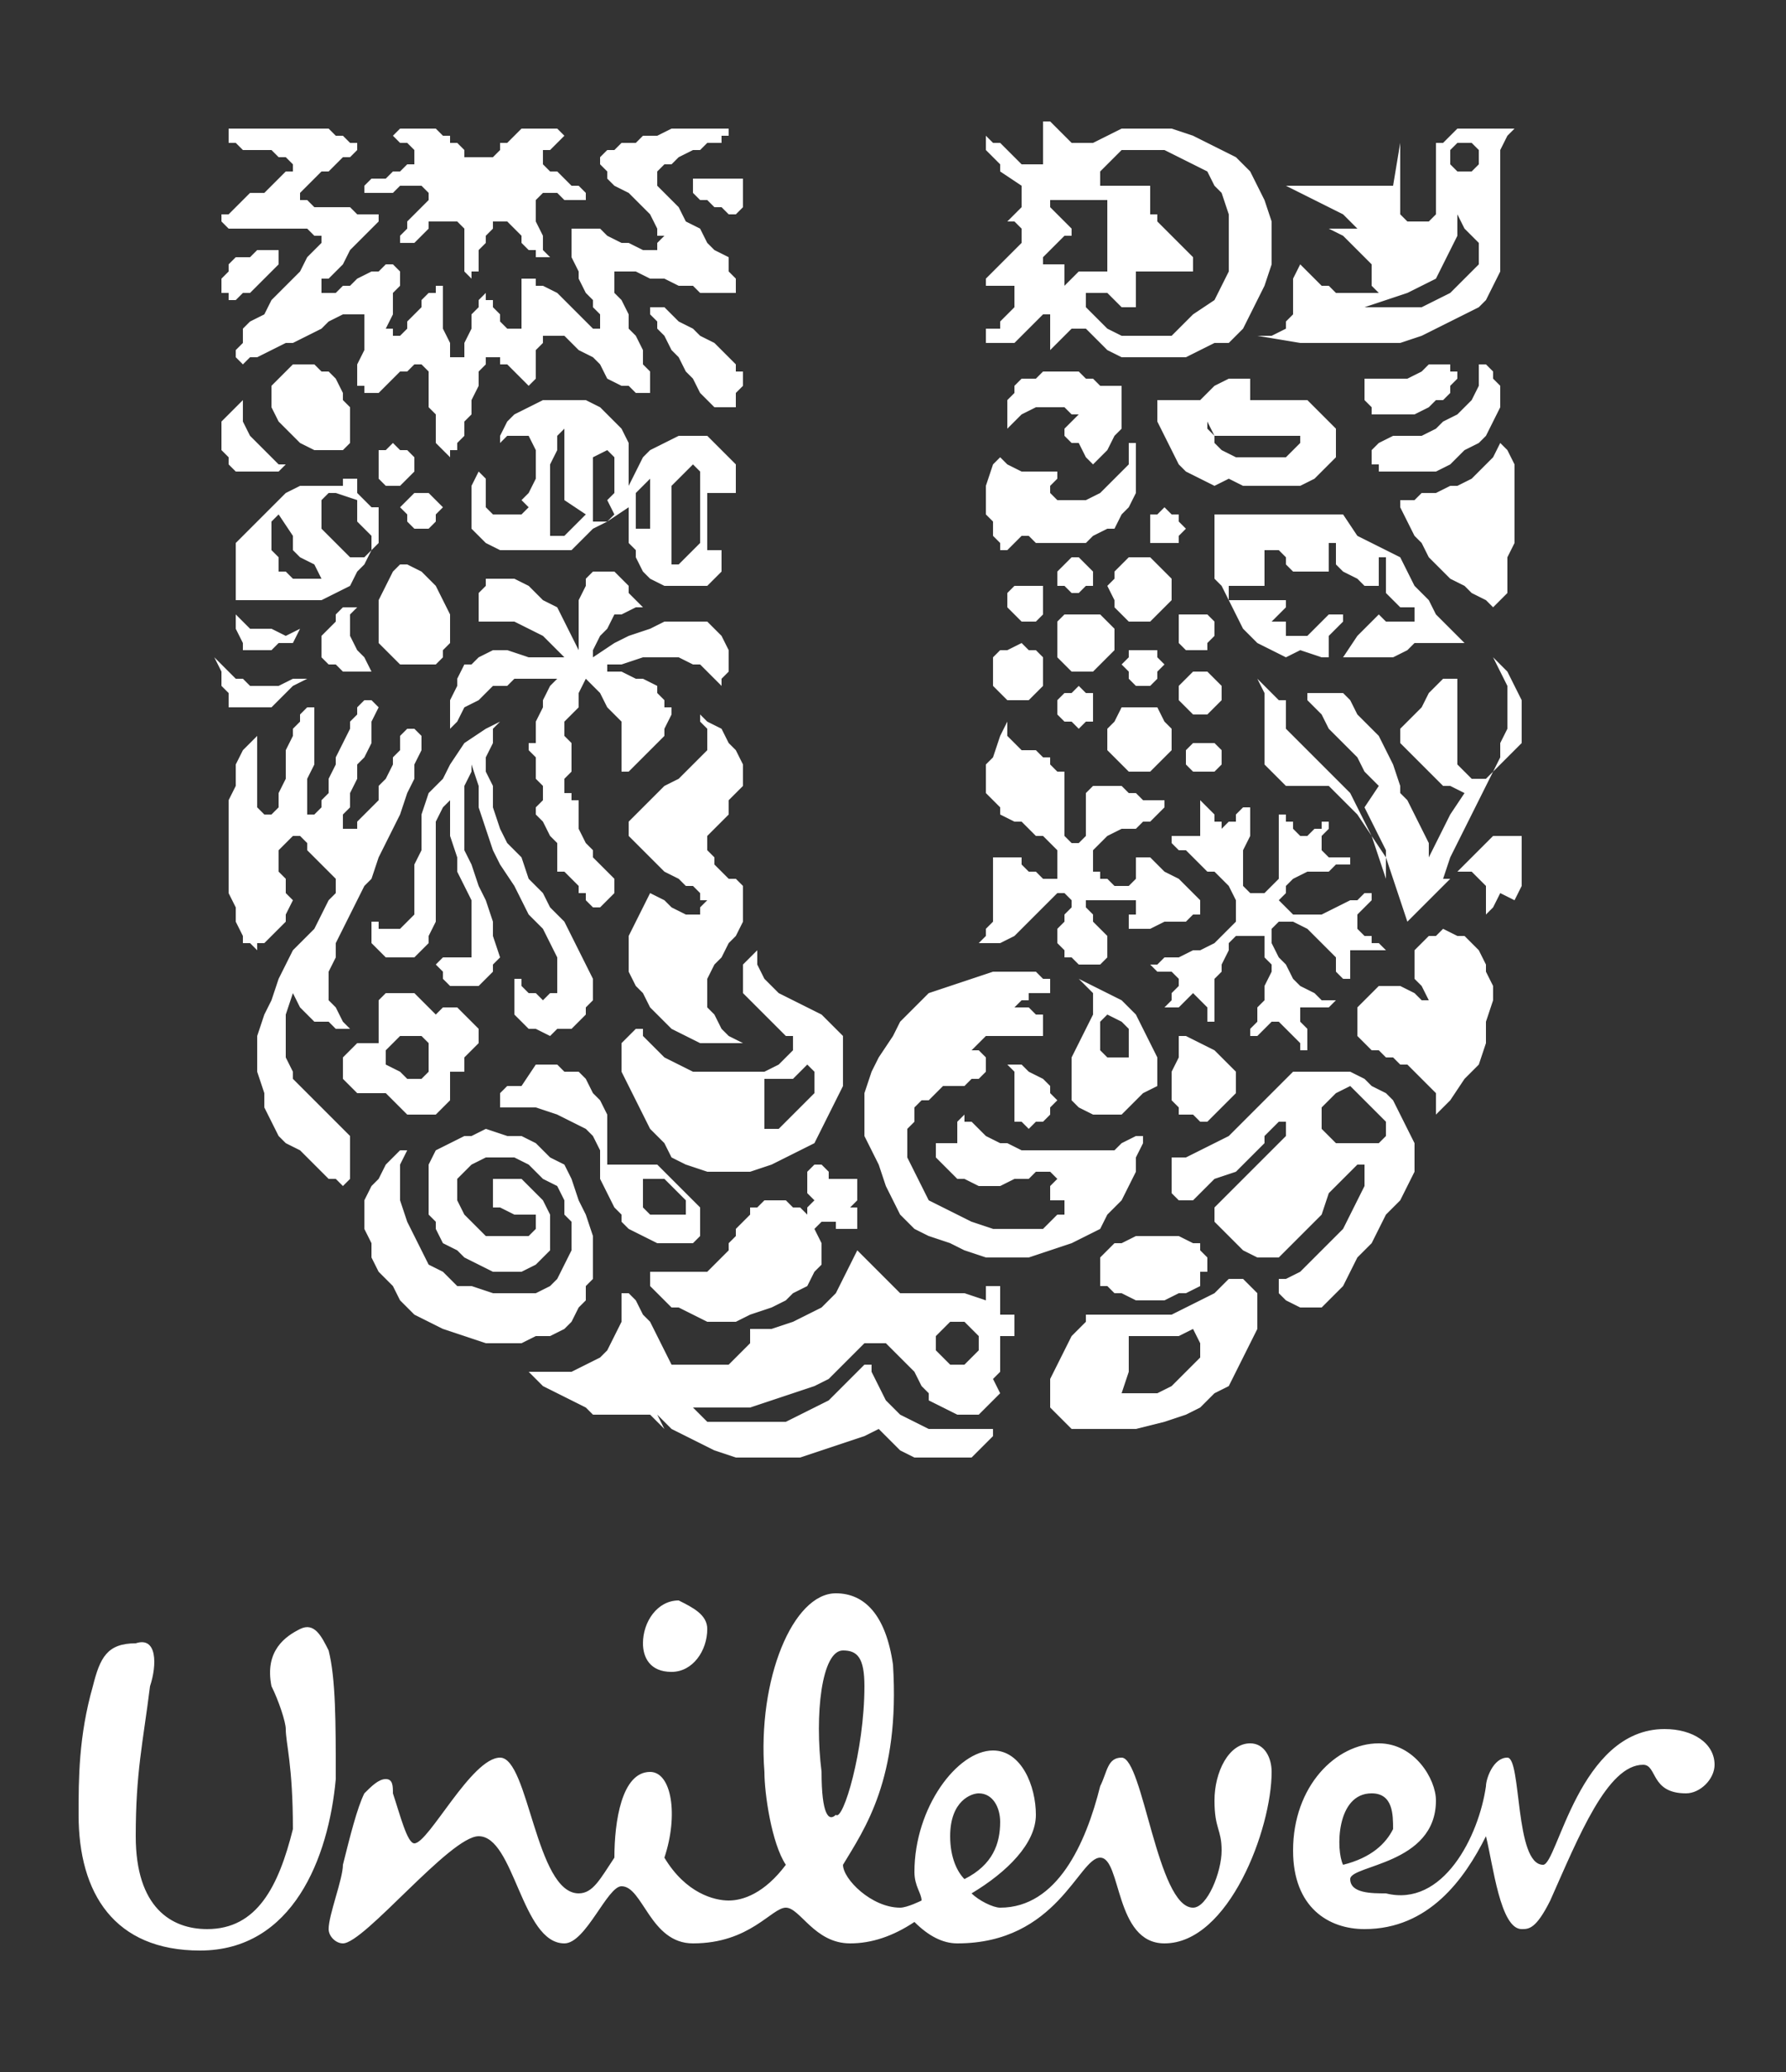 <?xml version="1.0" encoding="utf-8"?>
<!-- Generator: Adobe Illustrator 18.1.1, SVG Export Plug-In . SVG Version: 6.00 Build 0)  -->
<!DOCTYPE svg PUBLIC "-//W3C//DTD SVG 1.1//EN" "http://www.w3.org/Graphics/SVG/1.1/DTD/svg11.dtd">
<svg version="1.1" id="Layer_1" xmlns="http://www.w3.org/2000/svg" xmlns:xlink="http://www.w3.org/1999/xlink" x="0px" y="0px"
	 viewBox="0 0 25 29" enable-background="new 0 0 25 29" xml:space="preserve">
<rect x="0" y="0" width="25" height="29" fill="#333333" stroke="none"/>
<g>
	<g>
		<path fill="#FFFFFF" d="M10.2,26.6c0.2,0,0.5-0.1,0.8-0.5c-0.2-0.3-0.3-1-0.3-1.3c-0.1-1.3,0.4-2.5,1-2.5c0.4,0,0.7,0.3,0.8,1
			c0.1,1.6-0.4,2.3-0.7,2.8c0,0.2,0.4,0.6,0.8,0.6c0.1,0,0.3-0.1,0.3-0.1c0-0.1-0.1-0.2-0.1-0.4c0-0.9,0.6-1.7,1.1-1.7
			c0.4,0,0.6,0.5,0.6,0.9c0,0.4-0.4,0.8-0.9,1.1c0.1,0.1,0.3,0.2,0.4,0.2c0.8,0,1.2-0.9,1.4-1.7c0.1-0.2,0.1-0.4,0.3-0.4
			c0.3,0,0.5,2.1,1,2.1c0.2,0,0.4-0.5,0.4-0.8c0-0.3-0.1-0.3-0.1-0.7c0-0.4,0.2-0.8,0.5-0.8c0.2,0,0.3,0.2,0.3,0.4
			c0,0.8-0.6,2.4-1.5,2.4c-0.7,0-0.6-1.2-0.9-1.2c-0.3,0-0.6,1.2-2,1.2c-0.2,0-0.4-0.1-0.6-0.3c-0.3,0.2-0.6,0.3-0.9,0.3
			c-0.5,0-0.7-0.5-0.9-0.5c-0.2,0-0.5,0.5-1.3,0.5c-0.6,0-0.7-0.8-1-0.8c-0.2,0-0.5,0.8-0.8,0.8c-0.6,0-0.7-1.5-1.2-1.5
			c-0.4,0-1.6,1.5-1.9,1.5c-0.1,0-0.2-0.1-0.2-0.2c0-0.2,0.2-0.7,0.2-0.9c0.1-0.4,0.2-0.8,0.3-1c0.1-0.1,0.2-0.2,0.3-0.2
			c0.1,0,0.1,0.1,0.1,0.2c0.1,0.3,0.2,0.7,0.3,0.7c0.2,0,0.8-1.2,1.2-1.2c0.4,0,0.5,1.9,1.1,1.9c0.2,0,0.3-0.2,0.5-0.5
			c0-0.5,0.1-1.2,0.5-1.2c0.3,0,0.4,0.6,0.2,1.2C9.6,26.5,10,26.6,10.2,26.6 M20.8,25c0-0.1,0.1-0.4,0.3-0.4c0.2,0,0.1,1.5,0.5,1.5
			c0.2,0,0.5-1.9,1.7-1.9c0.4,0,0.7,0.2,0.7,0.5c0,0.2-0.2,0.4-0.4,0.4c-0.5,0-0.4-0.4-0.6-0.4c-0.5,0-0.9,1-1.3,1.9
			c-0.2,0.4-0.3,0.4-0.4,0.4c-0.3,0-0.4-0.9-0.5-1.3c-0.3,0.6-0.8,1.3-1.7,1.3c-0.5,0-1-0.3-1-1.1c0-0.9,0.6-1.5,1.2-1.5
			c0.5,0,0.8,0.5,0.8,0.8c0,0.9-1.2,0.9-1.2,1.1c0,0.2,0.3,0.2,0.5,0.2C20.2,26.7,20.7,25.7,20.8,25 M12.1,23.6
			c0-0.4-0.1-0.5-0.3-0.5c-0.3,0-0.4,0.9-0.3,1.7c0,0.6,0.1,0.7,0.2,0.6C11.8,25.5,12.1,24.5,12.1,23.6 M9.9,22.8
			c0,0.3-0.2,0.6-0.5,0.6c-0.3,0-0.4-0.2-0.4-0.4c0-0.3,0.2-0.6,0.5-0.6C9.7,22.5,9.9,22.6,9.9,22.8 M14,25.5c0-0.2-0.1-0.4-0.3-0.4
			c-0.1,0-0.4,0.1-0.4,0.6c0,0.3,0.1,0.5,0.2,0.6C13.9,26.1,14,25.8,14,25.5 M19.2,25.1c-0.5,0-0.5,0.8-0.4,1
			c0.4-0.1,0.6-0.3,0.7-0.5C19.5,25.4,19.5,25.1,19.2,25.1 M4,24.2c0-0.1-0.1-0.4-0.2-0.6c-0.1-0.5,0.2-0.7,0.4-0.8
			c0.2-0.1,0.3,0.1,0.4,0.3c0.1,0.4,0.1,1,0.1,1.8c-0.1,1.1-0.6,2.4-1.9,2.4c-1.2,0-1.7-0.8-1.7-1.9c0-0.5,0-1.1,0.2-1.8
			c0.1-0.4,0.2-0.6,0.6-0.6c0.3-0.1,0.3,0.3,0.2,0.6c-0.1,0.8-0.2,1.2-0.2,2.1c0,1,0.5,1.3,1,1.3c0.7,0,1-0.6,1.2-1.4
			C4.1,24.7,4,24.4,4,24.2"/>
	</g>
	<g>
		<polyline fill="#FFFFFF" points="10.2,2.5 10.3,2.5 10.4,2.5 10.4,2.6 10.4,2.7 10.4,2.8 10.4,2.9 10.4,2.9 10.3,3 10.3,3 10.2,3 
			10.1,2.9 10,2.9 9.9,2.8 9.8,2.8 9.7,2.7 9.7,2.6 9.6,2.6 9.7,2.6 9.7,2.5 9.8,2.5 9.9,2.5 10,2.5 10.1,2.5 10.2,2.5 		"/>
	</g>
	<g>
		<polyline fill="#FFFFFF" points="6,1.8 6.1,1.8 6.2,1.9 6.3,1.9 6.3,2 6.4,2 6.5,2.1 6.5,2.2 6.6,2.2 6.7,2.2 6.8,2.2 6.9,2.2 
			7,2.1 7,2 7.1,2 7.2,1.9 7.2,1.9 7.3,1.8 7.5,1.8 7.6,1.8 7.8,1.8 7.9,1.9 7.9,1.9 7.9,1.9 7.9,1.9 7.9,1.9 7.8,2 7.8,2 7.7,2.1 
			7.6,2.1 7.6,2.2 7.6,2.3 7.7,2.4 7.8,2.4 7.9,2.5 8,2.6 8.1,2.6 8.2,2.7 8.2,2.7 8.2,2.8 8.2,2.8 8.2,2.8 8.2,2.8 8.1,2.8 
			7.9,2.8 7.8,2.7 7.7,2.7 7.6,2.7 7.5,2.8 7.5,2.8 7.5,2.9 7.5,3 7.5,3.1 7.6,3.3 7.6,3.4 7.6,3.5 7.7,3.6 7.6,3.6 7.6,3.6 
			7.5,3.6 7.5,3.5 7.4,3.5 7.3,3.4 7.3,3.3 7.2,3.2 7.1,3.1 7,3.1 6.9,3.1 6.9,3.2 6.8,3.3 6.8,3.4 6.7,3.5 6.7,3.6 6.7,3.7 
			6.7,3.8 6.6,3.8 6.6,3.9 6.5,3.8 6.5,3.8 6.5,3.7 6.5,3.6 6.5,3.5 6.5,3.4 6.5,3.3 6.5,3.2 6.4,3.1 6.3,3.1 6.3,3.1 6.1,3.1 
			6,3.1 6,3.2 5.9,3.3 5.8,3.4 5.7,3.4 5.6,3.4 5.6,3.4 5.6,3.4 5.6,3.3 5.7,3.2 5.7,3.1 5.8,3 5.9,2.9 6,2.8 6,2.8 6,2.7 5.9,2.6 
			5.8,2.6 5.8,2.6 5.6,2.6 5.5,2.7 5.3,2.7 5.2,2.7 5.1,2.7 5.1,2.7 5.1,2.6 5.1,2.6 5.1,2.6 5.2,2.5 5.3,2.5 5.4,2.5 5.5,2.4 
			5.6,2.4 5.7,2.3 5.8,2.3 5.8,2.2 5.8,2.1 5.7,2 5.6,2 5.6,2 5.5,1.9 5.5,1.9 5.5,1.9 5.5,1.9 5.5,1.9 5.6,1.8 5.7,1.8 5.8,1.8 
			6,1.8 		"/>
	</g>
	<g>
		<polyline fill="#FFFFFF" points="3.8,3.5 3.9,3.5 3.9,3.6 3.9,3.6 3.9,3.6 3.9,3.7 3.8,3.8 3.7,3.9 3.6,4 3.5,4.1 3.4,4.1 
			3.3,4.2 3.2,4.2 3.2,4.2 3.2,4.1 3.1,4.1 3.1,4 3.1,3.9 3.2,3.8 3.2,3.7 3.3,3.6 3.4,3.6 3.5,3.6 3.6,3.5 3.8,3.5 		"/>
	</g>
	<g>
		<path fill="#FFFFFF" d="M18.2,3.7L18.2,3.7l0.1,0.1l0.1,0.1l0.1,0.1L18.6,4l0.1,0.1l0.2,0h0.1l0.1,0l0.1,0l0.1,0L19.2,4l0-0.1
			l0-0.1v0l0-0.1l-0.1-0.1l-0.1-0.1l-0.1-0.1l-0.1-0.1l-0.2-0.1l-0.2,0l-0.1,0l-0.1,0l-0.1,0l-0.1,0l0,0l0,0l0.1,0l0.1,0l0.1,0
			l0.1,0l0.2,0l0.1,0l0.1,0l0.2,0l-0.2-0.2l-0.2-0.1l-0.2-0.1l-0.2-0.1l-0.2-0.1l-0.1,0l-0.1,0l-0.1,0l-0.1,0l0,0l0,0l0.1,0l0.1,0
			l0.1,0l0.2,0l0.2,0l0.2,0H19l0.2,0l0.1,0l0.1,0l0.1,0L19.6,2l0,0.1l0,0.1l0,0.1l0,0.1l0,0.1l0,0.1l0,0.2l0,0.1l0,0.1l0.1,0.1
			l0.1,0l0.1,0l0.1,0L20,3.1L20.1,3l0-0.1l0-0.1l0-0.1l0-0.2l0-0.2l0-0.1l0-0.2L20.2,2l0.1-0.1l0.1-0.1l0.2,0l0.1,0l0.1,0l0.1,0
			l0.1,0l0.1,0l0.1,0l-0.1,0.1L21,2.1l0,0.1l0,0.1l0,0.1l0,0.1l0,0.1l0,0.1l0,0.2l0,0.2l0,0.2l0,0.2L21,3.8L20.9,4l-0.1,0.2
			l-0.1,0.1l-0.2,0.1l-0.2,0.1l-0.2,0.1l-0.2,0.1l-0.3,0.1l-0.3,0l-0.3,0l-0.3,0l-0.5,0l-0.6-0.1l0,0l0,0l0,0l0,0l0.1,0l0.1,0
			L18,4.6L18,4.5l0.1-0.1l0-0.1l0-0.1l0-0.1l0-0.1l0-0.1L18.2,3.7L18.2,3.7L18.2,3.7 M20.5,2l-0.1,0l-0.1,0.1l0,0.1v0l0,0.1l0.1,0.1
			l0.1,0l0.1,0l0.1-0.1l0-0.1l0-0.1L20.6,2L20.5,2 M20.4,3L20.4,3l0,0.3l-0.1,0.2l-0.1,0.2l-0.1,0.2L19.9,4l-0.2,0.1l-0.3,0.1
			l-0.3,0.1l0,0h0.3l0.3,0l0.2,0l0.2-0.1l0.2-0.1L20.4,4l0.1-0.1l0.1-0.1l0.1-0.1l0-0.1l0-0.1l0-0.1l-0.1-0.1l-0.1-0.1L20.4,3"/>
	</g>
	<g>
		<path fill="#FFFFFF" d="M15.1,3.8L15.1,3.8l0.1,0l0.1,0l0.1,0l0.1,0l0,0l0-0.1l0-0.1l0-0.1l0-0.1l0,0l0,0l0,0l0.1,0l0.1,0l0.1,0
			l0.1,0l0,0l0,0l-0.1,0l-0.1,0l-0.1,0l-0.1,0l0,0l0,0l0,0l0-0.1L15.5,3l0-0.1l0-0.1l0,0l-0.1,0l-0.1,0l-0.1,0l-0.1,0l0,0l0,0l0-0.1
			l0-0.1l0-0.1l0-0.1l0,0l0,0l0,0.1l0,0.1l0,0.1l0,0.1l0,0l0,0l-0.3,0l-0.1,0l0,0.1l0.1,0.1l0.1,0.1l0.1,0.1l0,0.1l0,0l0,0l-0.1,0
			l-0.1,0.1l-0.1,0.1l-0.1,0.1l0,0.1l0,0l0,0l0.3,0l0,0l0,0l0,0.3l0,0.1l0,0l0,0l0,0l0-0.1L15.1,3.8L15.1,3.8L15.1,3.8 M13.8,1.9
			L13.8,1.9L13.9,2L14,2l0.1,0.1l0.1,0.1l0.1,0.1l0.1,0l0.1,0l0.1,0l0,0l0-0.1l0-0.1l0-0.1l0-0.1V1.9l0-0.1l0-0.1l0,0l0,0l0.1,0
			l0.1,0.1l0.1,0.1L15,2l0.1,0l0.1,0l0.1,0l0.2-0.1l0.2-0.1l0.2,0l0.2,0l0.3,0l0.3,0.1l0.2,0.1l0.2,0.1l0.2,0.1l0.2,0.2l0.1,0.2
			l0.1,0.2l0.1,0.3l0,0.3l0,0.3l-0.1,0.3l-0.1,0.2l-0.1,0.2l-0.1,0.2l-0.2,0.2L17,4.8l-0.2,0.1L16.6,5l-0.2,0l-0.2,0l-0.2,0L15.7,5
			l-0.2-0.1l-0.1-0.1l-0.1-0.1l-0.1-0.1l-0.1,0l-0.1,0l-0.1,0.1l-0.1,0.1l-0.1,0.1l0,0.1l0,0l0,0l0,0l0-0.1l0-0.1l0-0.1l0-0.1l0-0.1
			l0-0.1l-0.1,0h0l0,0l-0.1,0.1l-0.1,0.1l-0.1,0.1l-0.1,0.1L14,4.8l-0.1,0l-0.1,0l0,0l0,0l0-0.1l0-0.1L14,4.6L14,4.5l0.1-0.1
			l0.1-0.1l0-0.1l0-0.1l0-0.1l-0.1,0L14,4L14,4l-0.1,0l-0.1,0l0,0l0,0l0,0l0-0.1l0.1-0.1L14,3.7l0.1-0.1l0.1-0.1l0.1-0.1l0-0.1
			l0-0.1l-0.1-0.1l-0.1,0l-0.1,0l-0.1,0l-0.1,0l0,0l0,0l0,0l0.1,0l0.1,0l0.1,0l0.1-0.1l0.1-0.1l0-0.1l0-0.1l0-0.1L14,2.4L14,2.3
			l-0.1-0.1l-0.1-0.1L13.8,1.9L13.8,1.9L13.8,1.9L13.8,1.9 M16.1,2.1l-0.2,0l-0.2,0l-0.1,0.1l-0.1,0.1l-0.1,0.1l0,0.1l0,0.1l0.1,0
			l0,0l0.1,0l0.1,0l0.1,0l0.1,0l0.1,0l0.1,0l0,0l0,0l0,0l0,0l0,0.1l0,0.1l0,0.1l0,0.1l0,0l0.1,0l0.1,0l0.1,0l0.1,0l0.1,0l0.1,0
			l0.1,0l0,0l0,0l0,0l-0.1,0l-0.1,0l-0.1,0l-0.1,0l-0.1,0l-0.1,0l0,0l0,0.1l0.1,0.1l0.1,0.1l0.1,0.1l0.1,0.1l0.1,0.1l0,0.1l0,0.1
			l0,0l0,0l-0.1,0l-0.2,0l-0.2,0l-0.2,0l-0.1,0l0,0l0,0.1l0,0.1l0,0.1l0,0.1l0,0.1l0,0l0,0l-0.1,0l-0.1,0l-0.1-0.1l-0.1-0.1l-0.1,0
			l-0.1,0l-0.1,0l0,0.1l0,0.1l0.1,0.1l0.1,0.1l0.1,0.1l0.2,0.1l0.2,0l0.2,0l0.1,0l0.1,0l0.1,0l0.1-0.1l0.1-0.1l0.1-0.1L17,4.2
			l0.1-0.2l0.1-0.2l0-0.2l0-0.3l0-0.3l-0.1-0.3L17,2.6l-0.1-0.2l-0.2-0.1l-0.2-0.1l-0.2-0.1L16.1,2.1"/>
	</g>
	<g>
		<polyline fill="#FFFFFF" points="9.1,4.3 9.2,4.3 9.3,4.3 9.4,4.4 9.5,4.5 9.7,4.6 9.8,4.7 10,4.8 10.1,4.9 10.2,5 10.3,5.1 
			10.3,5.2 10.4,5.2 10.4,5.3 10.4,5.4 10.3,5.5 10.3,5.6 10.3,5.7 10.2,5.7 10.1,5.7 10.1,5.7 10,5.7 9.9,5.6 9.8,5.5 9.7,5.3 
			9.6,5.2 9.5,5 9.4,4.9 9.3,4.7 9.2,4.6 9.2,4.5 9.1,4.4 9.1,4.3 9.1,4.3 9.1,4.3 		"/>
	</g>
	<g>
		<polyline fill="#FFFFFF" points="19,5.3 19.2,5.3 19.3,5.3 19.5,5.3 19.7,5.3 19.9,5.2 20,5.1 20.2,5.1 20.3,5.1 20.3,5.2 
			20.4,5.2 20.4,5.3 20.3,5.4 20.3,5.5 20.2,5.6 20.1,5.6 20,5.7 19.8,5.8 19.7,5.8 19.6,5.8 19.5,5.8 19.4,5.8 19.3,5.8 19.3,5.8 
			19.2,5.8 19.2,5.7 19.1,5.6 19.1,5.5 19.1,5.4 19.1,5.3 19,5.3 		"/>
	</g>
	<g>
		<polyline fill="#FFFFFF" points="4.3,5.1 4.4,5.1 4.5,5.2 4.6,5.2 4.7,5.3 4.8,5.5 4.8,5.6 4.9,5.7 4.9,5.8 4.9,5.9 4.9,6.2 
			4.8,6.3 4.7,6.3 4.5,6.3 4.4,6.3 4.2,6.2 4.1,6.1 4,6 3.9,5.9 3.8,5.7 3.8,5.6 3.8,5.4 3.9,5.3 4,5.2 4.1,5.1 4.3,5.1 		"/>
	</g>
	<g>
		<polyline fill="#FFFFFF" points="3.9,1.8 4,1.8 4.1,1.8 4.3,1.8 4.4,1.8 4.6,1.8 4.7,1.9 4.8,1.9 4.9,2 5,2 5,2 5,2.1 4.9,2.2 
			4.8,2.2 4.7,2.3 4.6,2.4 4.5,2.4 4.4,2.5 4.3,2.6 4.3,2.6 4.2,2.7 4.2,2.8 4.3,2.8 4.4,2.9 4.5,2.9 4.6,2.9 4.8,2.9 4.9,2.9 5,3 
			5.1,3 5.2,3 5.3,3 5.3,3.1 5.3,3.1 5.2,3.2 5.1,3.3 5,3.4 4.9,3.5 4.8,3.7 4.7,3.8 4.6,3.9 4.5,3.9 4.5,4 4.5,4.1 4.6,4.1 
			4.7,4.1 4.8,4 4.9,4 5,3.9 5.2,3.8 5.3,3.8 5.4,3.7 5.5,3.7 5.5,3.7 5.6,3.8 5.6,3.8 5.6,4 5.5,4.1 5.5,4.3 5.5,4.4 5.4,4.6 
			5.5,4.6 5.5,4.7 5.5,4.7 5.6,4.7 5.7,4.6 5.7,4.5 5.8,4.4 5.9,4.3 5.9,4.2 6,4.1 6.1,4.1 6.1,4 6.2,4 6.2,4.1 6.2,4.2 6.2,4.3 
			6.2,4.4 6.2,4.5 6.2,4.6 6.3,4.8 6.3,4.9 6.3,5 6.3,5 6.4,5 6.4,5 6.5,5 6.5,4.9 6.5,4.8 6.6,4.6 6.6,4.5 6.6,4.4 6.7,4.3 
			6.7,4.2 6.7,4.2 6.8,4.1 6.8,4.2 6.9,4.2 6.9,4.3 7,4.4 7,4.5 7.1,4.6 7.1,4.6 7.2,4.6 7.3,4.6 7.3,4.6 7.3,4.5 7.3,4 7.3,3.9 
			7.4,3.9 7.4,3.9 7.5,3.9 7.5,4 7.6,4 7.8,4.1 7.9,4.2 8,4.3 8.1,4.4 8.2,4.5 8.3,4.6 8.3,4.6 8.4,4.6 8.4,4.5 8.4,4.4 8.3,4.3 
			8.3,4.2 8.2,4.1 8.1,3.9 8.1,3.8 8,3.6 8,3.5 8,3.3 8,3.3 8,3.2 8,3.2 8.1,3.2 8.2,3.2 8.4,3.2 8.5,3.3 8.7,3.4 8.8,3.4 9,3.5 
			9.1,3.5 9.2,3.5 9.2,3.4 9.3,3.3 9.2,3.3 9.2,3.2 9.1,3 9,2.9 8.9,2.8 8.8,2.7 8.6,2.6 8.5,2.5 8.5,2.4 8.4,2.3 8.4,2.2 8.4,2.2 
			8.5,2.1 8.6,2.1 8.7,2 8.9,2 9,1.9 9.2,1.9 9.4,1.8 9.6,1.8 9.8,1.8 10,1.8 10,1.8 10.1,1.8 10.2,1.8 10.2,1.8 10.2,1.9 10.2,1.9 
			10.1,1.9 10.1,2 9.9,2 9.8,2.1 9.7,2.1 9.5,2.2 9.4,2.3 9.3,2.3 9.2,2.4 9.2,2.4 9.2,2.5 9.2,2.6 9.3,2.7 9.4,2.8 9.5,2.9 
			9.6,3.1 9.8,3.2 9.9,3.4 10,3.5 10.2,3.6 10.2,3.8 10.3,3.9 10.3,4 10.3,4.1 10.2,4.1 10.1,4.1 10,4.1 9.8,4.1 9.7,4 9.5,4 
			9.3,3.9 9.1,3.9 8.9,3.8 8.8,3.8 8.7,3.8 8.6,3.8 8.6,3.8 8.6,3.9 8.6,4 8.6,4.1 8.7,4.2 8.8,4.4 8.8,4.6 8.9,4.7 9,4.9 9,5.1 
			9.1,5.2 9.1,5.3 9.1,5.4 9.1,5.5 9,5.5 9,5.5 8.9,5.5 8.8,5.4 8.7,5.4 8.5,5.3 8.4,5.1 8.3,5 8.1,4.9 8,4.8 7.9,4.7 7.8,4.7 
			7.7,4.7 7.6,4.7 7.6,4.7 7.6,4.8 7.5,4.9 7.5,5 7.5,5.1 7.5,5.2 7.5,5.3 7.4,5.4 7.4,5.4 7.3,5.3 7.3,5.3 7.2,5.2 7.1,5.1 7,5.1 
			7,5 6.9,5 6.8,5 6.8,5.1 6.7,5.2 6.7,5.3 6.7,5.4 6.6,5.6 6.6,5.8 6.5,5.9 6.5,6.1 6.4,6.2 6.4,6.3 6.3,6.3 6.3,6.4 6.2,6.3 
			6.2,6.3 6.1,6.2 6.1,6.1 6.1,6 6.1,5.8 6,5.7 6,5.5 6,5.4 6,5.3 6,5.2 5.9,5.1 5.9,5.1 5.8,5.1 5.7,5.2 5.6,5.2 5.5,5.3 5.4,5.4 
			5.3,5.5 5.2,5.5 5.1,5.5 5.1,5.4 5,5.4 5,5.3 5,5.1 5.1,4.9 5.1,4.7 5.1,4.6 5.1,4.5 5.1,4.4 5,4.4 5,4.4 4.9,4.4 4.8,4.4 
			4.6,4.5 4.5,4.6 4.3,4.7 4.1,4.8 4,4.8 3.8,4.9 3.6,5 3.5,5 3.4,5.1 3.3,5 3.3,5 3.3,5 3.3,4.9 3.4,4.8 3.4,4.6 3.5,4.5 3.7,4.4 
			3.8,4.2 3.9,4.1 4.1,3.9 4.2,3.8 4.3,3.6 4.4,3.5 4.5,3.4 4.5,3.3 4.5,3.3 4.4,3.3 4.3,3.2 4.2,3.2 4,3.2 3.9,3.2 3.7,3.2 
			3.5,3.2 3.4,3.2 3.3,3.2 3.2,3.2 3.1,3.1 3.1,3.1 3.1,3 3.2,3 3.3,2.9 3.4,2.8 3.5,2.7 3.7,2.7 3.8,2.6 3.9,2.5 4,2.4 4.1,2.4 
			4.1,2.3 4.1,2.3 4,2.2 3.9,2.2 3.8,2.1 3.7,2.1 3.5,2.1 3.4,2.1 3.3,2 3.2,2 3.2,1.9 3.1,1.9 3.2,1.9 3.2,1.8 3.4,1.8 3.5,1.8 
			3.8,1.8 3.9,1.8 		"/>
	</g>
	<g>
		<polyline fill="#FFFFFF" points="14.8,5.2 15,5.2 15.1,5.2 15.2,5.3 15.3,5.3 15.4,5.4 15.4,5.4 15.5,5.4 15.5,5.4 15.6,5.4 
			15.7,5.4 15.7,5.4 15.7,5.4 15.7,5.5 15.7,5.6 15.7,5.7 15.7,5.8 15.7,6 15.6,6.1 15.5,6.3 15.4,6.4 15.3,6.5 15.2,6.4 15.1,6.2 
			15,6.2 14.9,6.1 14.9,6.1 14.9,6 15,5.9 15.1,5.8 15,5.8 15,5.8 14.9,5.7 14.8,5.7 14.7,5.7 14.5,5.7 14.3,5.8 14.2,5.9 14.1,6 
			14.1,6 14.1,6 14.1,5.9 14.1,5.8 14.1,5.6 14.2,5.5 14.2,5.4 14.3,5.3 14.5,5.3 14.6,5.2 14.8,5.2 		"/>
	</g>
	<g>
		<polyline fill="#FFFFFF" points="20.7,5.1 20.8,5.1 20.9,5.2 20.9,5.3 21,5.4 21,5.6 21,5.7 20.9,5.9 20.8,6.1 20.7,6.2 20.5,6.3 
			20.3,6.5 20.1,6.6 19.9,6.6 19.6,6.6 19.5,6.6 19.3,6.6 19.3,6.5 19.2,6.5 19.2,6.4 19.2,6.3 19.2,6.3 19.3,6.2 19.3,6.2 
			19.5,6.1 19.7,6.1 19.9,6.1 20.1,6 20.2,5.9 20.4,5.8 20.5,5.7 20.6,5.6 20.7,5.4 20.7,5.3 20.7,5.2 20.7,5.1 20.7,5.1 		"/>
	</g>
	<g>
		<polyline fill="#FFFFFF" points="3.4,5.6 3.4,5.7 3.4,5.9 3.5,6.1 3.6,6.2 3.7,6.3 3.9,6.5 4,6.5 4,6.5 3.9,6.6 3.8,6.6 3.7,6.6 
			3.6,6.6 3.5,6.6 3.3,6.6 3.2,6.5 3.2,6.4 3.1,6.3 3.1,6.1 3.1,6 3.1,5.9 3.2,5.8 3.3,5.7 3.4,5.6 		"/>
	</g>
	<g>
		<polyline fill="#FFFFFF" points="5.5,6.2 5.6,6.3 5.7,6.3 5.8,6.4 5.8,6.5 5.8,6.6 5.7,6.7 5.6,6.8 5.5,6.8 5.4,6.8 5.3,6.7 
			5.3,6.6 5.3,6.5 5.3,6.5 5.3,6.4 5.3,6.3 5.4,6.3 5.5,6.2 		"/>
	</g>
	<g>
		<path fill="#FFFFFF" d="M17.4,5.3L17.4,5.3l0.1,0l0,0.1l0,0.1l0,0.1l0.1,0l0.1,0l0.1,0l0.1,0l0.1,0l0.1,0l0.1,0l0.1,0l0.1,0.1
			l0.1,0.1l0.1,0.1l0.1,0.1L18.7,6l0,0.1l0,0.1l0,0.1l0,0.1l-0.1,0.1l-0.1,0.1l-0.1,0.1l-0.2,0.1l-0.2,0l-0.2,0l-0.2,0l-0.2,0
			l-0.2-0.1L17,6.8l-0.2-0.1l-0.2-0.1l-0.1-0.1l-0.1-0.2l-0.1-0.2l-0.1-0.2l0-0.2l0-0.1l0,0l0,0l0.1,0l0.1,0l0.1,0l0.1,0l0.2,0
			L17,5.4l0.2-0.1L17.4,5.3L17.4,5.3 M16.9,5.9L16.9,5.9L16.9,5.9l0,0.1l0.1,0.1L17,6.2l0.1,0.1l0.2,0.1l0.2,0l0.2,0l0.2,0l0.1,0
			l0.1-0.1l0.1-0.1l0-0.1l0,0l-0.1,0l-0.1,0h-0.1l-0.1,0l-0.1,0l-0.1,0l-0.2,0l-0.2,0l-0.1,0l-0.1,0L16.9,5.9L16.9,5.9"/>
	</g>
	<g>
		<polyline fill="#FFFFFF" points="5.9,6.9 6,6.9 6.1,7 6.1,7 6.2,7.1 6.1,7.2 6.1,7.3 6,7.4 5.9,7.4 5.8,7.4 5.7,7.3 5.7,7.2 
			5.6,7.1 5.6,7.1 5.7,7 5.7,7 5.8,6.9 5.9,6.9 		"/>
	</g>
	<g>
		<polyline fill="#FFFFFF" points="16.3,7.1 16.4,7.2 16.5,7.2 16.5,7.3 16.6,7.4 16.5,7.5 16.5,7.6 16.4,7.6 16.3,7.6 16.2,7.6 
			16.1,7.6 16.1,7.5 16.1,7.4 16.1,7.4 16.1,7.3 16.1,7.2 16.2,7.2 16.3,7.1 		"/>
	</g>
	<g>
		<polyline fill="#FFFFFF" points="14,6.4 14.1,6.5 14.3,6.6 14.5,6.6 14.7,6.6 14.8,6.6 14.8,6.7 14.8,6.7 14.7,6.8 14.7,6.9 
			14.8,7 15,7 15.1,7 15.2,7 15.4,6.9 15.5,6.8 15.6,6.7 15.7,6.6 15.8,6.5 15.8,6.3 15.8,6.2 15.9,6.2 15.9,6.3 15.9,6.4 15.9,6.5 
			15.9,6.8 15.9,6.9 15.8,7.1 15.7,7.2 15.6,7.4 15.5,7.4 15.3,7.5 15.2,7.6 15,7.6 14.9,7.6 14.7,7.6 14.5,7.6 14.4,7.5 14.4,7.5 
			14.3,7.5 14.3,7.5 14.2,7.6 14.2,7.6 14.1,7.7 14.1,7.7 14.1,7.7 14,7.7 14,7.6 13.9,7.5 13.9,7.3 13.8,7.2 13.8,7 13.8,6.8 
			13.9,6.5 14,6.4 		"/>
	</g>
	<g>
		<path fill="#FFFFFF" d="M6.7,6.6L6.7,6.6L6.7,6.6l0.1,0.1l0,0.1l0,0.1l0,0.1l0,0.1l0.1,0.1l0.1,0l0.1,0l0.1,0l0.1,0l0.1-0.1L7.3,7
			l0.1-0.1l0.1-0.2l0-0.2l0-0.1l0-0.1L7.4,6.1l-0.1,0l-0.1,0l-0.1,0L7,6.2L7,6.1l0.1-0.2l0.1-0.1l0.2-0.1l0.2-0.1l0.2,0l0.2,0l0.2,0
			l0.2,0.1l0.1,0.1l0.1,0.1L8.7,6l0.1,0.2l0,0.2l0,0.2l0,0.2v0l0,0l0.1-0.2l0.1-0.2l0.1-0.1l0.2-0.1l0.2-0.1l0.2,0l0.2,0L10,6.2
			l0.1,0.1l0.1,0.1l0.1,0.1l0,0.1l0,0.1l0,0.2l0,0.1l0,0.1l0,0.1l0,0.1l0,0.1l0,0l0,0l0,0l0-0.1l0-0.1l0-0.1l0-0.1l0-0.1l0,0l-0.1,0
			l-0.1,0L9.9,6.9l0,0.1l0,0.1l0,0.1l0,0.1l0,0.1l0,0.1l0,0.1l0,0.1l0.1,0l0.1,0l0,0l0,0.1L10.1,8L10,8.1L9.9,8.2L9.7,8.2l-0.2,0
			l-0.2,0L9.3,8.2L9.1,8.1L9,8L8.9,7.8L8.9,7.7L8.8,7.6l0-0.1l0-0.2l0-0.2L8.5,7.3L8.3,7.4L8.2,7.5L8,7.7L7.8,7.7l-0.2,0l-0.2,0
			l-0.2,0L7,7.7L6.8,7.6L6.7,7.5L6.6,7.4L6.6,7.3l0-0.1l0-0.1l0-0.1l0-0.1l0-0.1L6.7,6.6L6.7,6.6L6.7,6.6 M8.5,6.3L8.5,6.3L8.3,6.4
			L8.3,6.5l0,0.1l0,0.1l0,0.1l0,0.1l0,0.1l0,0.1l0,0.1l0,0.1l0.1,0h0l0.1,0l0.1-0.1L8.5,7l0.1-0.1l0-0.1V6.6l0-0.1l0-0.1L8.5,6.3
			L8.5,6.3 M9.1,6.7L9.1,6.7L9,6.8L8.9,6.9L8.9,7l0,0.2l0,0.1l0,0.1l0.1,0l0.1,0l0-0.1l0-0.1l0-0.1l0-0.1l0-0.1L9.1,6.7L9.1,6.7
			L9.1,6.7L9.1,6.7 M8.1,5.8L8.1,5.8L8,5.9L7.9,6L7.8,6.1L7.8,6.3L7.7,6.5l0,0.2l0,0.2l0,0.2l0,0.1l0,0.1l0,0.1l0,0.1l0,0l0.1,0h0
			l0.1,0l0.1-0.1l0.1-0.1l0.1-0.1L7.9,7l0-0.2l0-0.2l0-0.2l0-0.2l0-0.1l0-0.1l0-0.1l0-0.1L8.1,5.8L8.1,5.8L8.1,5.8 M9.7,6.5L9.7,6.5
			L9.6,6.6L9.5,6.7L9.4,6.8L9.4,7l0,0.2l0,0.2l0,0.2l0,0.1l0,0.1l0,0.1l0,0h0l0.1,0l0.1-0.1l0.1-0.1l0.1-0.1l0-0.1l0-0.2l0-0.2
			l0-0.2l0-0.1V6.6L9.7,6.5L9.7,6.5L9.7,6.5"/>
	</g>
	<g>
		<polyline fill="#FFFFFF" points="15.1,7.8 15.1,7.8 15.2,7.9 15.3,8 15.3,8.1 15.3,8.2 15.2,8.2 15.1,8.3 15.1,8.3 15,8.3 
			14.9,8.2 14.8,8.2 14.8,8.1 14.8,8.1 14.8,8 14.9,7.9 15,7.8 15.1,7.8 		"/>
	</g>
	<g>
		<path fill="#FFFFFF" d="M4.7,6.9H4.6L4.5,7l0,0.1l0,0.1l0,0.1l0,0.1l0.1,0.1l0.1,0.1l0.1,0.1l0.1,0.1l0.1,0l0.1,0l0.1-0.1l0-0.1
			l0-0.1l0,0l0,0L5,7.3l0,0l0-0.1l0-0.1l0-0.1L4.7,6.9L4.7,6.9 M3.9,7.2L3.9,7.2L3.8,7.3l0,0.1l0,0.1l0,0.1l0,0.1l0.1,0.1L3.9,8L4,8
			l0.1,0.1l0.1,0l0.1,0l0.1,0l0.1,0l0,0l0,0L4.4,7.9L4.2,7.8L4.1,7.7L4.1,7.5L3.9,7.2L3.9,7.2L3.9,7.2 M4.8,6.7l0.1,0l0.1,0l0,0l0,0
			l0,0.1l0,0.1l0.1,0.1l0.1,0.1l0.1,0l0,0l0,0l0,0.1l0,0.1l0,0.1L5.3,7.6L5.2,7.7L5.1,7.9L5,8L4.9,8.2L4.7,8.3L4.5,8.4L4.3,8.4
			l-0.2,0l-0.2,0l-0.2,0l-0.1,0l-0.1,0l-0.1,0l-0.1,0l0,0l0-0.1l0-0.1l0-0.1l0-0.1l0-0.1l0-0.1l0-0.1l0-0.1l0.1-0.1l0.1-0.1l0.1-0.1
			L3.9,7L4,6.9l0.2-0.1l0.2,0l0.1,0H4.8"/>
	</g>
	<g>
		<polyline fill="#FFFFFF" points="19.6,7 19.7,7 19.8,7 19.9,6.9 20.1,6.9 20.3,6.8 20.4,6.8 20.6,6.7 20.8,6.5 20.9,6.4 21,6.2 
			21.1,6.3 21.1,6.3 21.2,6.5 21.2,6.6 21.2,7.2 21.2,7.4 21.2,7.6 21.1,7.8 21.1,8 21.1,8.1 21.1,8.3 21,8.4 21,8.4 20.9,8.5 
			20.9,8.5 20.8,8.4 20.6,8.3 20.5,8.2 20.3,8.1 20.2,8 20,7.8 19.9,7.6 19.8,7.5 19.7,7.3 19.6,7.1 19.6,7 		"/>
	</g>
	<g>
		<polyline fill="#FFFFFF" points="16,7.8 16.1,7.8 16.2,7.9 16.3,8 16.4,8.1 16.4,8.2 16.4,8.4 16.3,8.5 16.2,8.6 16.1,8.7 16,8.7 
			15.8,8.7 15.7,8.6 15.6,8.5 15.6,8.4 15.5,8.2 15.5,8.2 15.6,8.1 15.6,8 15.7,7.9 15.8,7.8 16,7.8 		"/>
	</g>
	<g>
		<polyline fill="#FFFFFF" points="14.4,8.2 14.5,8.2 14.6,8.2 14.6,8.3 14.6,8.4 14.6,8.5 14.6,8.6 14.5,8.7 14.4,8.7 14.3,8.7 
			14.2,8.6 14.1,8.5 14.1,8.4 14.1,8.4 14.1,8.3 14.2,8.2 14.3,8.2 14.4,8.2 		"/>
	</g>
	<g>
		<polyline fill="#FFFFFF" points="16.7,8.6 16.9,8.6 16.9,8.6 17,8.7 17,8.8 17,8.9 16.9,9 16.9,9.1 16.7,9.1 16.6,9.1 16.5,9 
			16.5,8.9 16.5,8.8 16.5,8.8 16.5,8.7 16.5,8.6 16.6,8.6 16.7,8.6 		"/>
	</g>
	<g>
		<polyline fill="#FFFFFF" points="3.3,8.6 3.4,8.7 3.5,8.8 3.7,8.8 3.8,8.8 4,8.9 4.2,8.8 4.1,9 3.9,9 3.8,9.1 3.7,9.1 3.5,9.1 
			3.4,9.1 3.4,9 3.3,8.8 3.3,8.6 3.3,8.6 		"/>
	</g>
	<g>
		<polyline fill="#FFFFFF" points="5.6,7.9 5.7,7.9 5.9,8 6,8.1 6.1,8.2 6.2,8.4 6.3,8.6 6.3,8.8 6.3,8.9 6.3,9 6.2,9.1 6.2,9.2 
			6.1,9.3 6,9.3 5.9,9.3 5.7,9.3 5.6,9.3 5.5,9.2 5.4,9.1 5.3,9 5.3,8.8 5.3,8.7 5.3,8.4 5.4,8.2 5.5,8 5.6,7.9 		"/>
	</g>
	<g>
		<polyline fill="#FFFFFF" points="15.2,8.6 15.3,8.6 15.4,8.6 15.5,8.7 15.6,8.8 15.6,9 15.6,9.1 15.5,9.2 15.4,9.3 15.3,9.4 
			15.2,9.4 15,9.4 14.9,9.3 14.8,9.2 14.8,9.1 14.8,9 14.8,9 14.8,8.8 14.8,8.7 14.9,8.6 15,8.6 15.2,8.6 		"/>
	</g>
	<g>
		<polyline fill="#FFFFFF" points="5,8.5 5,8.5 4.9,8.6 4.9,8.8 4.9,8.9 5,9.1 5.1,9.2 5.2,9.4 5.1,9.4 4.9,9.4 4.8,9.4 4.7,9.3 
			4.6,9.3 4.5,9.2 4.5,9 4.5,8.9 4.6,8.8 4.7,8.7 4.7,8.6 4.8,8.5 4.9,8.5 5,8.5 		"/>
	</g>
	<g>
		<polyline fill="#FFFFFF" points="16,9.1 16.1,9.1 16.2,9.1 16.2,9.2 16.3,9.3 16.2,9.4 16.2,9.5 16.1,9.6 16,9.6 15.9,9.6 
			15.8,9.5 15.8,9.4 15.7,9.3 15.7,9.3 15.8,9.2 15.8,9.1 15.9,9.1 16,9.1 		"/>
	</g>
	<g>
		<polyline fill="#FFFFFF" points="14.3,9 14.4,9.1 14.5,9.1 14.6,9.2 14.6,9.3 14.6,9.4 14.6,9.5 14.6,9.6 14.5,9.7 14.4,9.8 
			14.3,9.8 14.1,9.8 14,9.7 13.9,9.6 13.9,9.5 13.9,9.4 13.9,9.4 13.9,9.3 13.9,9.2 14,9.1 14.1,9.1 14.3,9 		"/>
	</g>
	<g>
		<polyline fill="#FFFFFF" points="3,9.2 3.1,9.3 3.3,9.5 3.4,9.5 3.5,9.6 3.7,9.6 3.9,9.6 4.1,9.5 4.3,9.5 4.1,9.6 3.9,9.8 
			3.8,9.9 3.6,9.9 3.5,9.9 3.3,9.9 3.2,9.9 3.2,9.7 3.1,9.6 3.1,9.4 3,9.2 		"/>
	</g>
	<g>
		<polyline fill="#FFFFFF" points="16.8,9.4 16.9,9.4 17,9.5 17.1,9.6 17.1,9.7 17.1,9.8 17,9.9 16.9,10 16.8,10 16.7,10 16.6,9.9 
			16.5,9.8 16.5,9.7 16.5,9.7 16.5,9.6 16.6,9.5 16.7,9.4 16.8,9.4 		"/>
	</g>
	<g>
		<polyline fill="#FFFFFF" points="15.1,9.6 15.2,9.7 15.3,9.7 15.3,9.8 15.3,9.9 15.3,10 15.3,10.1 15.2,10.1 15.1,10.2 15,10.1 
			14.9,10.1 14.8,10 14.8,9.9 14.8,9.9 14.8,9.8 14.9,9.7 15,9.7 15.1,9.6 		"/>
	</g>
	<g>
		<polyline fill="#FFFFFF" points="15.9,9.9 16.1,9.9 16.2,9.9 16.3,10.1 16.4,10.2 16.4,10.3 16.4,10.5 16.3,10.6 16.2,10.7 
			16.1,10.8 15.9,10.8 15.8,10.8 15.7,10.7 15.6,10.6 15.5,10.5 15.5,10.3 15.5,10.2 15.6,10.1 15.7,9.9 15.8,9.9 15.9,9.9 		"/>
	</g>
	<g>
		<polyline fill="#FFFFFF" points="16.8,10.4 16.9,10.4 17,10.4 17.1,10.5 17.1,10.6 17.1,10.7 17,10.8 16.9,10.8 16.8,10.8 
			16.7,10.8 16.7,10.8 16.6,10.7 16.6,10.6 16.6,10.5 16.7,10.4 16.7,10.4 16.8,10.4 		"/>
	</g>
	<g>
		<polyline fill="#FFFFFF" points="7.1,9.1 7.4,9.2 7.6,9.2 7.9,9.2 7.7,9 7.6,8.9 7.4,8.8 7.2,8.7 7,8.7 6.9,8.7 6.8,8.7 6.7,8.7 
			6.7,8.8 6.7,8.6 6.7,8.4 6.7,8.3 6.8,8.2 6.8,8.1 6.9,8.1 7.1,8.1 7.2,8.1 7.4,8.2 7.5,8.3 7.6,8.4 7.8,8.5 7.9,8.7 8,8.9 
			8.1,9.1 8.1,9.1 8.1,8.8 8.1,8.6 8.1,8.4 8.2,8.2 8.2,8.1 8.3,8 8.3,8 8.4,8 8.5,8 8.6,8 8.7,8.1 8.8,8.2 8.8,8.3 8.9,8.4 9,8.5 
			8.9,8.5 8.7,8.6 8.6,8.6 8.5,8.8 8.4,8.9 8.3,9.1 8.3,9.2 8.6,9 8.8,8.9 9.1,8.8 9.3,8.7 9.6,8.7 9.7,8.7 9.9,8.7 10,8.8 
			10.1,8.9 10.2,9.1 10.2,9.2 10.2,9.4 10.1,9.5 10.1,9.6 10,9.5 9.9,9.4 9.8,9.3 9.7,9.3 9.5,9.2 9.3,9.2 9,9.2 8.7,9.3 8.5,9.3 
			8.5,9.4 8.7,9.4 8.9,9.5 9,9.5 9.2,9.6 9.2,9.7 9.3,9.8 9.3,9.9 9.4,9.9 9.4,10 9.3,10.2 9.3,10.3 9.2,10.4 9.1,10.5 9,10.6 
			8.9,10.7 8.8,10.8 8.7,10.8 8.7,10.6 8.7,10.4 8.7,10.3 8.7,10.1 8.6,10 8.5,9.9 8.4,9.7 8.2,9.5 8.1,9.7 8.1,9.9 8,10 7.9,10.1 
			7.9,10.3 7.9,10.3 8,10.4 8,10.4 8,10.4 8,10.6 8,10.7 8,10.8 7.9,10.9 7.9,10.9 7.9,11.1 8,11.1 8,11.2 8.1,11.2 8.1,11.3 
			8.1,11.5 8.1,11.6 8.2,11.8 8.2,11.8 8.3,11.9 8.3,11.9 8.3,12 8.4,12.1 8.5,12.2 8.6,12.3 8.6,12.4 8.6,12.4 8.6,12.5 8.5,12.6 
			8.5,12.6 8.4,12.7 8.3,12.7 8.3,12.7 8.3,12.7 8.2,12.6 8.2,12.5 8.1,12.5 8.1,12.4 8,12.3 7.9,12.2 7.8,12.2 7.8,12.1 7.8,12.1 
			7.8,12 7.8,11.9 7.8,11.8 7.7,11.7 7.6,11.5 7.5,11.4 7.5,11.3 7.6,11.2 7.6,11.1 7.6,11 7.5,10.9 7.5,10.8 7.5,10.6 7.4,10.5 
			7.4,10.4 7.5,10.4 7.5,10.4 7.5,10.3 7.5,10.3 7.5,10.1 7.6,9.9 7.6,9.8 7.7,9.6 7.8,9.5 7.6,9.5 7.4,9.5 7.2,9.5 7.1,9.6 
			6.9,9.6 6.7,9.8 6.5,9.9 6.4,10.1 6.3,10.2 6.3,10 6.3,9.8 6.4,9.6 6.4,9.5 6.5,9.3 6.6,9.3 6.7,9.2 6.9,9.1 7.1,9.1 		"/>
	</g>
	<g>
		<path fill="#FFFFFF" d="M17.6,9.5l0.1,0.1l0.1,0.1l0.1,0.1L18,9.8L18,9.9l0,0.1l0,0.1l0,0.1l0.1,0.1l0.1,0.1l0.1,0.1l0.1,0.1
			l0.1,0.1l0.1,0.1l0.1,0.1l0.1,0.1l0.1,0.1l0.1,0.2l0.1,0.2l0.1,0.2l0.1,0.3l0.1,0.3l0,0l0-0.2l0-0.2l-0.1-0.2l-0.1-0.2l-0.1-0.2
			L19.3,11l-0.2-0.2L19,10.6l-0.2-0.2l-0.2-0.2l-0.1-0.2l-0.1-0.1l-0.1-0.1l0-0.1l0.2,0l0.2,0l0.1,0l0.1,0.1L19,10l0.1,0.1l0.1,0.1
			l0.1,0.1l0.1,0.2l0.1,0.2l0.1,0.3l0,0.1l0.1,0.1l0.1,0.2l0.1,0.2l0.1,0.2l0,0.1l0,0.1l0,0l0.1-0.2l0.1-0.2l0.1-0.2l0.2-0.3
			L20.3,11L20.2,11l-0.1-0.1L20,10.8l-0.1-0.1l-0.1-0.1l-0.1-0.1l-0.1-0.1l0-0.1l0-0.1l0.1-0.1l0.1-0.1l0.1-0.1L20,9.7l0.1-0.1
			l0.1-0.1l0.1,0l0.1,0l0,0l0,0l0,0.1l0,0.2l0,0.2l0,0.2l0,0.2l0,0.1l0,0.1l0,0.1l0.1,0.1l0.1,0.1l0.1,0l0.1,0l0.1-0.1l0.1-0.1
			l0.1-0.1l0.1-0.1l0.1-0.1l0-0.2l0-0.2l0-0.2l-0.1-0.2l-0.1-0.2l-0.1-0.1l-0.1-0.1l-0.1-0.1l-0.1-0.1l-0.1,0l-0.1,0l-0.1,0L20,9
			l-0.1,0l-0.1,0l-0.1,0.1l-0.2,0.1l-0.2,0l-0.2,0l-0.3,0l-0.3,0l-0.3-0.1L18,9.2l-0.2-0.1l-0.2-0.1l-0.2-0.2l-0.1-0.2l-0.1-0.2
			l-0.1-0.2L17,8.1L17,7.9l0-0.2l0-0.2l0-0.2l0-0.1l0,0l0,0l0,0l0.1,0l0.1,0l0.1,0l0.1,0l0.2,0l0.2,0l0.2,0l0.2,0l0.2,0l0.2,0l0.2,0
			L19,7.5l0.2,0.1l0.2,0.1l0.2,0.1L19.7,8l0.1,0.2L20,8.4l0.1,0.2l0.1,0.1l0.1,0.1l0.1,0.1l0.1,0.1L20.7,9l0.1,0.1l0.1,0.1L21,9.4
			l0.1,0.2l0,0.2l0,0.2l0,0.2l-0.1,0.2L21,10.6l-0.1,0.2l-0.1,0.2l-0.1,0.2l-0.1,0.2l-0.1,0.2l-0.1,0.2l-0.1,0.2l-0.1,0.3l0.1,0
			l0.1-0.1l0.1-0.1l0.1-0.1l0.1-0.1l0.1-0.1l0.1-0.1l0.1,0l0.1,0l0.1,0l0.1,0l0,0.1l0,0.1l0,0.1l0,0.2l0,0.2l-0.1,0.2L21,12.5
			l-0.1,0.2l-0.1,0.1l0-0.1l0-0.1l0-0.1l0-0.1l-0.1-0.1l-0.1-0.1l-0.1,0l-0.1,0l-0.1,0.1l-0.1,0.1L20,12.6l-0.1,0.1l-0.1,0.1
			l-0.1,0.1l-0.1-0.3l-0.1-0.3L19.4,12l-0.2-0.3L19,11.4l-0.2-0.2l-0.1-0.1l-0.1-0.1l-0.1,0l-0.1,0l-0.1,0l-0.1,0l-0.1,0l-0.1,0
			l-0.1-0.1l-0.1-0.1l-0.1-0.1l0-0.1l0-0.1l0-0.2l0-0.2l0-0.2l0-0.2L17.6,9.5L17.6,9.5 M19.4,8.7l0.1,0l0.1,0l0.1,0l0.1,0l0-0.1v0
			l0-0.1l0,0l-0.1,0l-0.1,0l-0.1-0.1l-0.1-0.1l0-0.1l0-0.1l0-0.1l0-0.1l0-0.1l-0.1,0l0,0l0,0l0,0.1l0,0.1l0,0.1l0,0.1l0,0l0,0
			l-0.1,0l-0.1,0l-0.1-0.1L18.8,8l-0.1-0.1l0-0.1l0-0.1l0-0.1l-0.1,0l0,0l0,0l0,0.1l0,0.2l0,0.1l0,0l-0.1,0l-0.1,0L18.2,8L18.1,8
			l-0.1-0.1L18,7.8l-0.1-0.1l-0.1,0l-0.1,0l0,0.1l0,0.1l0,0.1l0,0.1l0,0.1l0,0l0,0l0,0l-0.1,0l-0.1,0l-0.1,0l-0.1,0l-0.1,0l0,0.1
			l0,0.1l0.1,0l0.1,0l0.1,0l0.1,0l0.1,0l0.1,0l0.1,0l0.1,0l0,0l0,0l0,0l0,0.1l-0.1,0.1l-0.1,0.1L18,8.7l0,0.1l0,0.1l0.1,0l0.1,0
			l0.1,0l0.1-0.1l0.1-0.1l0.1-0.1l0.1,0l0.1,0l0,0l0,0l0,0l0,0l0,0l0,0.1l-0.1,0.1l-0.1,0.1l0,0.1l0,0.1l0,0.1l0.1,0l0.1,0L19,8.9
			l0.1-0.1l0.1-0.1l0.1-0.1L19.4,8.7"/>
	</g>
	<g>
		<polyline fill="#FFFFFF" points="14.1,12 14.2,12 14.3,12 14.3,12.1 14.4,12.2 14.5,12.2 14.6,12.3 14.6,12.3 14.7,12.3 
			14.8,12.3 14.8,12.2 14.8,12.1 14.8,12 14.8,11.9 14.7,11.8 14.6,11.7 14.5,11.7 14.4,11.6 14.3,11.5 14.2,11.5 14,11.4 14,11.3 
			13.9,11.2 13.8,11.1 13.8,10.9 13.8,10.7 13.9,10.6 14,10.3 14.1,10.1 14.1,10.2 14.1,10.3 14.2,10.4 14.3,10.5 14.4,10.5 
			14.5,10.5 14.6,10.6 14.7,10.6 14.7,10.7 14.8,10.8 14.9,10.8 14.9,11 14.9,11.1 14.9,11.2 14.9,11.4 14.9,11.5 14.9,11.6 
			14.9,11.7 14.9,11.7 15,11.8 15.1,11.8 15.1,11.8 15.2,11.7 15.2,11.7 15.2,11.6 15.2,11.5 15.2,11.4 15.2,11.3 15.2,11.2 
			15.2,11.1 15.3,11 15.3,11 15.4,11 15.4,11 15.6,11 15.7,11 15.8,11.1 15.9,11.1 16,11.2 16.2,11.2 16.3,11.2 16.3,11.3 
			16.2,11.4 16.1,11.5 16,11.5 15.9,11.6 15.8,11.6 15.7,11.6 15.5,11.7 15.4,11.8 15.4,11.8 15.3,11.9 15.3,12 15.3,12.2 
			15.4,12.2 15.4,12.3 15.5,12.3 15.6,12.4 15.8,12.4 15.9,12.3 15.9,12.3 15.9,12.2 15.9,12 15.9,12 15.9,12 16,12 16.1,12 
			16.2,12.1 16.3,12.2 16.5,12.3 16.6,12.4 16.7,12.5 16.8,12.6 16.8,12.6 16.8,12.7 16.8,12.7 16.8,12.8 16.7,12.8 16.6,12.9 
			16.4,12.9 16.3,12.9 16.1,13 16,13 15.9,13 15.8,13 15.8,13 15.8,13 15.8,13 15.8,12.9 15.8,12.8 15.9,12.8 15.9,12.7 15.9,12.6 
			15.8,12.6 15.7,12.6 15.6,12.6 15.4,12.6 15.3,12.6 15.2,12.6 15.2,12.7 15.3,12.8 15.3,12.9 15.4,13 15.5,13.1 15.5,13.2 
			15.5,13.3 15.5,13.4 15.5,13.4 15.4,13.5 15.4,13.5 15.2,13.5 15.1,13.5 15,13.4 14.9,13.4 14.9,13.3 14.8,13.2 14.8,13.1 
			14.8,13 14.9,12.9 14.9,12.8 15,12.7 15,12.6 15,12.6 14.9,12.5 14.9,12.5 14.8,12.5 14.7,12.6 14.7,12.6 14.6,12.7 14.5,12.8 
			14.4,12.9 14.3,13 14.2,13.1 14,13.2 13.8,13.2 13.7,13.2 13.7,13.2 13.8,13.1 13.8,13 13.9,12.9 13.9,12.7 13.9,12.6 13.9,12.4 
			13.9,12.3 13.9,12.1 13.9,12 14,12 14.1,12 		"/>
	</g>
	<g>
		<polyline fill="#FFFFFF" points="7.3,13.7 7.3,13.7 7.3,13.8 7.4,13.9 7.5,13.9 7.6,14 7.7,13.9 7.8,13.9 7.8,13.8 7.8,13.7 
			7.8,13.5 7.8,13.4 7.7,13.2 7.6,13 7.4,12.8 7.3,12.6 7.2,12.4 7,12.1 6.9,11.9 6.8,11.6 6.7,11.3 6.7,11 6.6,10.7 6.6,10.7 
			6.6,10.8 6.5,11 6.5,11.1 6.5,11.3 6.5,11.6 6.5,11.9 6.6,12.1 6.7,12.4 6.8,12.6 6.9,12.9 6.9,13.1 7,13.4 6.9,13.5 6.9,13.6 
			6.8,13.7 6.7,13.8 6.5,13.8 6.4,13.8 6.3,13.8 6.2,13.7 6.2,13.6 6.1,13.5 6.1,13.5 6.2,13.4 6.2,13.3 6.2,13.3 6.2,13.3 
			6.2,13.3 6.2,13.4 6.3,13.4 6.4,13.4 6.5,13.4 6.6,13.4 6.6,13.2 6.6,13.1 6.6,12.8 6.6,12.6 6.5,12.4 6.4,12.2 6.4,12 6.3,11.7 
			6.3,11.5 6.3,11.3 6.3,11.2 6.3,11.2 6.3,11.2 6.2,11.3 6.1,11.5 6.1,11.7 6.1,11.8 6.1,12 6.1,12.7 6.1,12.9 6,13.1 6,13.2 
			5.9,13.3 5.8,13.4 5.7,13.4 5.5,13.4 5.4,13.4 5.3,13.3 5.3,13.3 5.2,13.2 5.2,13 5.2,13 5.2,12.9 5.2,12.9 5.2,12.9 5.3,12.9 
			5.3,12.9 5.3,13 5.4,13 5.5,13 5.6,13 5.7,12.9 5.8,12.8 5.8,12.7 5.8,12.5 5.8,12.3 5.8,12.1 5.9,11.9 5.9,11.6 5.9,11.4 6,11.1 
			6.2,10.9 6.3,10.7 6.5,10.4 6.8,10.2 7,10.1 6.9,10.2 6.9,10.4 6.8,10.6 6.8,10.8 6.9,11 6.9,11.3 7,11.6 7.1,11.8 7.3,12 
			7.4,12.3 7.6,12.5 7.7,12.7 7.9,12.9 8,13.1 8.1,13.3 8.2,13.5 8.3,13.7 8.3,13.8 8.3,14 8.2,14.1 8.2,14.2 8.1,14.3 8,14.4 
			7.8,14.4 7.7,14.5 7.5,14.4 7.4,14.4 7.3,14.3 7.2,14.2 7.2,14.1 7.2,14 7.2,13.9 7.2,13.8 7.2,13.7 7.3,13.7 7.3,13.7 		"/>
	</g>
	<g>
		<polyline fill="#FFFFFF" points="9.1,12.5 9.3,12.6 9.4,12.7 9.6,12.8 9.7,12.8 9.8,12.8 9.8,12.7 9.9,12.6 9.8,12.6 9.8,12.5 
			9.7,12.4 9.6,12.4 9.5,12.3 9.3,12.2 9.2,12.1 9.1,12 9,11.9 8.9,11.8 8.8,11.7 8.8,11.6 8.8,11.6 8.8,11.5 8.9,11.4 9,11.3 
			9.1,11.2 9.2,11.1 9.3,11 9.5,10.9 9.6,10.8 9.7,10.7 9.8,10.6 9.9,10.5 9.9,10.3 9.9,10.2 9.8,10.1 9.8,10 9.9,10.1 10.1,10.2 
			10.2,10.4 10.3,10.5 10.4,10.7 10.4,10.8 10.4,11 10.3,11.1 10.2,11.2 10.2,11.4 10.1,11.5 10,11.6 9.9,11.7 9.9,11.8 9.9,11.9 
			10,12 10,12.1 10.1,12.2 10.2,12.3 10.3,12.3 10.4,12.4 10.4,12.5 10.4,12.7 10.4,12.8 10.4,12.9 10.3,13.1 10.2,13.2 10.1,13.4 
			10,13.5 9.9,13.7 9.9,13.9 9.9,14.1 10,14.2 10.1,14.4 10.2,14.5 10.4,14.6 10.5,14.6 10.4,14.6 10.2,14.6 10,14.6 9.8,14.6 
			9.6,14.5 9.4,14.4 9.2,14.2 9.1,14.1 9,13.9 8.9,13.8 8.8,13.6 8.8,13.4 8.8,13.1 8.9,12.9 9,12.7 9.1,12.5 		"/>
	</g>
	<g>
		<polyline fill="#FFFFFF" points="16.8,11.2 16.8,11.2 16.9,11.3 16.9,11.3 17,11.4 17,11.5 17.1,11.5 17.1,11.6 17.2,11.5 
			17.3,11.5 17.3,11.4 17.4,11.3 17.4,11.3 17.5,11.3 17.5,11.3 17.5,11.3 17.5,11.5 17.5,11.7 17.4,11.9 17.4,12.1 17.4,12.2 
			17.4,12.4 17.5,12.5 17.5,12.5 17.6,12.5 17.7,12.5 17.8,12.4 17.9,12.3 17.9,12.2 17.9,12 17.9,11.9 17.9,11.7 17.9,11.5 
			17.9,11.4 17.9,11.4 17.9,11.4 18,11.4 18,11.5 18.1,11.5 18.1,11.6 18.2,11.7 18.2,11.7 18.3,11.7 18.4,11.6 18.5,11.6 
			18.5,11.5 18.6,11.5 18.6,11.4 18.6,11.5 18.6,11.5 18.6,11.5 18.6,11.6 18.5,11.7 18.5,11.8 18.5,11.9 18.5,11.9 18.6,12 
			18.7,12 18.7,12 18.8,12 18.9,12 18.9,12.1 18.9,12.1 18.8,12.1 18.7,12.1 18.6,12.2 18.5,12.2 18.4,12.2 18.3,12.2 18.1,12.3 
			18,12.4 18,12.5 17.9,12.6 18,12.7 18,12.7 18.1,12.8 18.2,12.8 18.3,12.8 18.5,12.8 18.7,12.7 18.9,12.6 19,12.6 19.1,12.5 
			19.2,12.5 19.2,12.5 19.2,12.6 19.2,12.6 19.1,12.7 19,12.8 19,12.9 19,12.9 19,13 19.1,13.1 19.2,13.1 19.2,13.2 19.3,13.2 
			19.4,13.3 19.4,13.3 19.4,13.3 19.3,13.3 19,13.3 19,13.3 18.9,13.3 18.9,13.4 18.9,13.4 18.9,13.5 18.9,13.6 18.9,13.7 
			18.9,13.7 18.8,13.7 18.8,13.7 18.8,13.7 18.7,13.6 18.7,13.4 18.6,13.3 18.5,13.2 18.4,13.1 18.3,13 18.1,12.9 18,12.9 
			17.9,12.9 17.8,13 17.8,13.1 17.8,13.2 17.9,13.4 18,13.5 18.1,13.7 18.2,13.8 18.4,13.9 18.4,13.9 18.5,14 18.6,14 18.7,14 
			18.7,14 18.7,14 18.6,14.1 18.5,14.1 18.5,14.1 18.4,14.1 18.3,14.1 18.2,14.1 18.2,14.2 18.2,14.3 18.3,14.4 18.3,14.5 
			18.3,14.6 18.3,14.6 18.3,14.7 18.2,14.7 18.2,14.7 18.2,14.6 18.1,14.5 18,14.4 18,14.4 17.9,14.3 17.9,14.3 17.8,14.3 
			17.7,14.4 17.7,14.4 17.6,14.5 17.5,14.5 17.5,14.5 17.5,14.5 17.5,14.4 17.6,14.3 17.6,14.1 17.7,14 17.7,13.8 17.8,13.6 
			17.8,13.5 17.7,13.4 17.7,13.3 17.7,13.2 17.7,13.1 17.6,13.1 17.5,13.1 17.4,13.1 17.3,13.1 17.2,13.2 17.2,13.3 17.1,13.5 
			17.1,13.6 17,13.7 17,13.8 17,13.9 17,14 17,14.1 17,14.2 17,14.3 17,14.3 16.9,14.3 16.9,14.3 16.9,14.3 16.9,14.2 16.9,14.1 
			16.8,14 16.8,14 16.7,13.9 16.6,14 16.6,14 16.5,14.1 16.4,14.1 16.3,14.1 16.3,14.1 16.3,14.1 16.3,14.1 16.4,14 16.4,13.9 
			16.5,13.8 16.5,13.8 16.5,13.7 16.5,13.7 16.4,13.6 16.4,13.6 16.3,13.6 16.2,13.6 16.1,13.5 16.1,13.5 16,13.5 16.1,13.5 
			16.1,13.5 16.2,13.5 16.3,13.4 16.4,13.4 16.5,13.4 16.7,13.3 16.8,13.3 17,13.2 17.1,13.1 17.2,13 17.3,12.9 17.3,12.7 
			17.3,12.6 17.2,12.4 17.1,12.3 17,12.2 16.9,12.2 16.8,12.1 16.7,12 16.6,11.9 16.5,11.9 16.4,11.8 16.4,11.8 16.4,11.7 
			16.4,11.7 16.4,11.7 16.5,11.7 16.5,11.7 16.6,11.7 16.7,11.7 16.8,11.7 16.8,11.6 16.8,11.3 16.8,11.3 16.8,11.2 16.8,11.2 		"/>
	</g>
	<g>
		<polyline fill="#FFFFFF" points="19.4,13.8 19.6,13.8 19.8,13.9 19.9,14 20,14 20,14 19.9,13.8 19.8,13.7 19.8,13.5 19.8,13.4 
			19.8,13.3 19.9,13.2 20,13.1 20.1,13.1 20.2,13 20.4,13.1 20.5,13.1 20.6,13.2 20.7,13.3 20.8,13.5 20.8,13.6 20.9,13.8 20.9,14 
			20.8,14.3 20.8,14.6 20.7,14.9 20.5,15.1 20.3,15.4 20.1,15.6 20.1,15.4 20.1,15.3 20,15.2 19.9,15.1 19.8,15 19.7,14.9 
			19.6,14.9 19.5,14.8 19.4,14.8 19.3,14.7 19.2,14.7 19.1,14.6 19,14.5 19,14.4 19,14.3 19,14.1 19.1,14 19.2,13.9 19.3,13.8 
			19.4,13.8 		"/>
	</g>
	<g>
		<path fill="#FFFFFF" d="M15.5,14.2L15.5,14.2L15.5,14.2l-0.1,0.1l0,0.1l0,0.1l0,0.1v0l0,0.1l0.1,0.1l0.1,0l0.1,0l0.1,0l0-0.1
			l0-0.1l0-0.1l0-0.1l-0.1-0.1L15.5,14.2L15.5,14.2 M15.1,13.7l0.2,0.1l0.2,0.1l0.2,0.1l0.2,0.2l0.1,0.2l0.1,0.2l0.1,0.2l0,0.2
			l0,0.1l0,0.1L16,15.3l-0.1,0.1l-0.1,0.1l-0.1,0.1l-0.2,0l-0.2,0l-0.2-0.1l-0.1-0.1L15,15.3L15,15.2l0-0.2l0-0.2l0.1-0.2l0.1-0.2
			l0.1-0.2l0-0.2l0-0.1L15.1,13.7L15.1,13.7"/>
	</g>
	<g>
		<polyline fill="#FFFFFF" points="16.5,14.5 16.6,14.5 16.8,14.6 17,14.7 17.1,14.8 17.2,14.9 17.3,15 17.3,15.2 17.3,15.3 
			17.2,15.4 17.1,15.5 17,15.6 16.9,15.7 16.8,15.7 16.7,15.6 16.5,15.6 16.5,15.5 16.4,15.4 16.4,15.3 16.4,15.1 16.4,15 
			16.5,14.8 16.5,14.7 16.5,14.6 16.5,14.5 		"/>
	</g>
	<g>
		<path fill="#FFFFFF" d="M5.7,13.9l0.1,0L5.9,14L6,14.1l0.1,0.1l0.1-0.1l0.1,0l0.1,0l0.1,0.1l0.1,0.1l0.1,0.1l0,0.1l0,0.1l-0.1,0.1
			l-0.1,0.1L6.5,15l-0.1,0l-0.1,0l0,0.1l0,0.1l0,0.1l0,0.1l-0.1,0.1l-0.1,0.1l-0.1,0H5.8l-0.1,0l-0.1-0.1l-0.1-0.1l-0.1-0.1l-0.1,0
			l-0.1,0l-0.1,0l-0.1,0l-0.1-0.1l-0.1-0.1l0-0.1l0-0.1l0-0.1l0.1-0.1l0.1-0.1l0.1,0l0.1,0l0.1,0l0-0.2l0-0.1l0-0.1L5.3,14l0.1-0.1
			l0.1,0L5.7,13.9 M5.7,14.5l-0.1,0l-0.1,0.1l-0.1,0.1l0,0.1l0,0.1L5.6,15l0.1,0.1l0.1,0l0.1,0L6,15L6,14.9l0-0.1v0l0-0.1L6,14.6
			l-0.1-0.1L5.7,14.5"/>
	</g>
	<g>
		<polyline fill="#FFFFFF" points="14.1,14.9 14.3,14.9 14.4,15 14.6,15.1 14.7,15.2 14.7,15.3 14.8,15.4 14.7,15.5 14.7,15.6 
			14.6,15.7 14.5,15.7 14.4,15.8 14.3,15.7 14.2,15.7 14.2,15.6 14.2,15.5 14.2,15.3 14.2,15.1 14.2,15 14.1,14.9 		"/>
	</g>
	<g>
		<path fill="#FFFFFF" d="M8.9,14.4L8.9,14.4l0.1,0l0,0.1l0.1,0.1l0.2,0.2l0.2,0.1L9.7,15l0.3,0l0.3,0l0.2,0l0.2,0l0.2-0.1l0.1-0.1
			l0.1-0.1l0-0.1v0l0-0.1L11,14.5l-0.1-0.1l-0.1-0.1l-0.1-0.1l-0.1-0.1l-0.1-0.1l-0.1-0.1l0-0.1l0-0.1l0-0.1l0-0.1l0.1-0.1l0.1-0.1
			l0,0.2l0.1,0.2l0.1,0.1l0.1,0.1l0.2,0.1l0.2,0.1l0.2,0.1l0.1,0.1l0.1,0.1l0.1,0.1l0,0.1l0,0.1l0,0.1l0,0.2l0,0.2l-0.1,0.2
			l-0.1,0.2l-0.1,0.2l-0.1,0.2l-0.2,0.1L11,16.2l-0.2,0.1l-0.3,0.1l-0.3,0l-0.3,0l-0.3-0.1l-0.2-0.1L9.3,16l-0.2-0.2L9,15.6
			l-0.1-0.2l-0.1-0.2L8.7,15l0-0.2l0-0.1l0-0.1L8.9,14.4L8.9,14.4L8.9,14.4 M11.3,14.9L11.3,14.9L11.2,15l-0.1,0.1L11,15.1l-0.1,0
			l-0.1,0l-0.1,0l0,0l0,0.1l0,0.1l0,0.3l0,0.1l0,0.1l0.1,0l0.1,0l0.1-0.1l0.1-0.1l0.1-0.1l0.1-0.1l0.1-0.1l0-0.1l0-0.1l0-0.1
			L11.3,14.9L11.3,14.9"/>
	</g>
	<g>
		<polyline fill="#FFFFFF" points="3.6,10.3 3.6,10.4 3.6,10.4 3.6,10.4 3.6,10.5 3.6,10.6 3.6,10.8 3.6,11 3.6,11.1 3.6,11.2 
			3.6,11.3 3.7,11.4 3.7,11.4 3.8,11.4 3.8,11.4 3.8,11.4 3.9,11.3 3.9,11.2 3.9,11.1 4,10.9 4,10.8 4,10.6 4,10.5 4.1,10.3 
			4.1,10.2 4.2,10.1 4.2,10 4.3,9.9 4.3,9.9 4.4,9.9 4.4,10 4.4,10 4.4,10.1 4.4,10.3 4.4,10.5 4.4,10.7 4.3,10.9 4.3,11 4.3,11.2 
			4.3,11.3 4.3,11.3 4.3,11.4 4.4,11.4 4.4,11.4 4.5,11.3 4.5,11.2 4.6,11.1 4.6,10.9 4.7,10.7 4.7,10.6 4.8,10.4 4.9,10.2 
			4.9,10.1 5,10 5,9.9 5.1,9.8 5.1,9.8 5.2,9.8 5.2,9.8 5.3,9.9 5.3,9.9 5.2,10.1 5.2,10.2 5.2,10.4 5.1,10.6 5,10.7 5,10.9 
			4.9,11.1 4.9,11.3 4.8,11.4 4.8,11.5 4.8,11.6 4.9,11.6 5,11.6 5,11.5 5.1,11.4 5.2,11.3 5.3,11.2 5.3,11 5.4,10.9 5.5,10.7 
			5.5,10.6 5.6,10.5 5.6,10.3 5.7,10.2 5.7,10.2 5.8,10.2 5.8,10.2 5.8,10.2 5.9,10.3 5.9,10.4 5.9,10.5 5.8,10.7 5.8,10.9 
			5.7,11.1 5.6,11.4 5.5,11.6 5.4,11.8 5.3,12 5.2,12.3 5.1,12.4 5,12.6 4.9,12.8 4.8,13 4.7,13.2 4.7,13.4 4.6,13.6 4.6,13.8 
			4.6,13.9 4.6,14 4.7,14.1 4.8,14.3 4.9,14.4 4.7,14.4 4.6,14.3 4.4,14.3 4.3,14.2 4.2,14.1 4.1,13.9 4,14.2 4,14.4 4,14.5 4,14.7 
			4,14.8 4.1,15 4.1,15.1 4.2,15.2 4.3,15.3 4.4,15.4 4.5,15.5 4.6,15.6 4.7,15.7 4.8,15.8 4.9,15.9 4.9,16 4.9,16.1 4.9,16.3 
			4.9,16.5 4.8,16.6 4.8,16.6 4.7,16.5 4.6,16.5 4.5,16.4 4.4,16.3 4.3,16.2 4.2,16.1 4,16 3.9,15.9 3.8,15.7 3.7,15.5 3.7,15.3 
			3.6,15 3.6,14.8 3.6,14.5 3.7,14.2 3.8,14 3.9,13.7 4,13.5 4.1,13.3 4.3,13.1 4.4,13 4.5,12.8 4.6,12.6 4.7,12.5 4.7,12.4 
			4.7,12.3 4.6,12.2 4.5,12.1 4.4,12 4.3,11.9 4.3,11.8 4.2,11.7 4.1,11.7 4,11.8 4,11.8 3.9,11.9 3.9,12.1 3.9,12.2 4,12.3 4,12.4 
			4,12.5 4.1,12.6 4.1,12.6 4,12.8 4,12.9 3.9,13 3.8,13.1 3.7,13.2 3.6,13.2 3.6,13.3 3.5,13.2 3.4,13.2 3.4,13.1 3.3,12.9 
			3.3,12.7 3.2,12.5 3.2,12.2 3.2,11.9 3.2,11.6 3.2,11.4 3.2,11.2 3.3,11 3.3,10.8 3.3,10.7 3.4,10.5 3.5,10.4 3.5,10.4 3.6,10.3 
					"/>
	</g>
	<g>
		<path fill="#FFFFFF" d="M9.1,16.5L9.1,16.5l-0.1,0l0,0.1l0,0.1l0,0.1L9,16.9l0.1,0.1L9.2,17l0.1,0l0.1,0h0l0.1,0L9.6,17l0-0.1
			l0-0.1l-0.1-0.1l-0.1-0.1l-0.1-0.1l-0.1,0L9.1,16.5 M7.5,14.9l0.2,0l0.1,0L7.9,15L8.1,15l0.1,0.1l0.1,0.2l0.1,0.1l0.1,0.2l0,0.2
			l0,0.2l0,0.1l0,0.1l0,0.1l0.1,0l0.1,0h0.3l0.2,0l0.1,0.1l0.1,0.1l0.1,0.1l0.1,0.1l0.1,0.1l0.1,0.1l0,0.1l0,0.1l0,0.1l0,0.1
			l-0.1,0.1l-0.1,0l-0.1,0l-0.1,0l-0.2,0l-0.2-0.1l-0.2-0.1l-0.1-0.1L8.7,17l-0.1-0.1l-0.1-0.2l-0.1-0.2l0-0.2l0-0.2l-0.1-0.2
			l-0.1-0.1L8,15.7l-0.2-0.1l-0.3-0.1l-0.2,0l-0.1,0l-0.1,0l-0.1,0l0,0l0,0l0,0l0-0.1l0-0.1l0.1-0.1l0.1,0l0.1,0L7.5,14.9"/>
	</g>
	<g>
		<polyline fill="#FFFFFF" points="14.1,14.5 13.9,14.5 13.8,14.5 13.7,14.6 13.6,14.7 13.7,14.7 13.8,14.8 13.8,14.8 13.8,14.9 
			13.8,15 13.8,15 13.7,15.1 13.6,15.1 13.6,15.1 13.5,15.2 13.3,15.2 13.2,15.2 13.1,15.3 13,15.4 12.9,15.4 12.8,15.5 12.8,15.7 
			12.7,15.8 12.7,16 12.7,16.2 12.8,16.4 12.9,16.6 13,16.8 13.2,16.9 13.4,17 13.6,17.1 13.9,17.2 14.2,17.2 14.4,17.2 14.6,17.2 
			14.7,17.1 14.8,17 14.9,17 14.9,16.9 14.9,16.8 14.9,16.8 14.8,16.8 14.7,16.8 14.7,16.8 14.7,16.7 14.7,16.7 14.7,16.6 
			14.8,16.5 14.8,16.5 14.7,16.4 14.7,16.4 14.6,16.4 14.5,16.4 14.4,16.5 14.2,16.5 14,16.6 13.8,16.6 13.7,16.6 13.5,16.5 
			13.4,16.5 13.3,16.4 13.2,16.3 13.1,16.2 13.1,16.1 13.1,16 13.1,16 13.2,16 13.3,16 13.3,16 13.4,16 13.4,15.9 13.4,15.9 
			13.4,15.8 13.4,15.8 13.4,15.7 13.4,15.7 13.5,15.6 13.5,15.7 13.6,15.7 13.6,15.7 13.7,15.8 13.8,15.9 14,16 14.1,16 14.3,16.1 
			14.5,16.1 14.8,16.1 15,16.1 15.2,16.1 15.4,16.1 15.6,16.1 15.7,16 15.9,15.9 16,15.9 16,16 15.9,16.2 15.9,16.4 15.8,16.6 
			15.7,16.8 15.5,17 15.4,17.2 15.2,17.3 15,17.4 14.7,17.5 14.4,17.6 14.1,17.6 13.8,17.6 13.5,17.5 13.3,17.4 13,17.3 12.8,17.2 
			12.6,17 12.5,16.8 12.4,16.6 12.3,16.3 12.2,16.1 12.1,15.9 12.1,15.6 12.1,15.3 12.2,15 12.3,14.8 12.5,14.5 12.6,14.3 
			12.8,14.1 13,13.9 13.3,13.8 13.6,13.7 13.9,13.6 14.2,13.6 14.3,13.6 14.5,13.6 14.6,13.7 14.7,13.7 14.7,13.7 14.7,13.8 
			14.7,13.8 14.7,13.9 14.6,13.9 14.5,13.9 14.4,13.9 14.4,14 14.3,14 14.2,14.1 14.3,14.1 14.4,14.1 14.5,14.2 14.6,14.2 
			14.6,14.2 14.6,14.3 14.6,14.3 14.6,14.4 14.6,14.5 14.5,14.5 14.5,14.5 14.4,14.5 14.1,14.5 		"/>
	</g>
	<g>
		<polyline fill="#FFFFFF" points="16.8,18 16.6,18.1 16.5,18.1 16.3,18.2 16,18.2 15.9,18.2 15.7,18.1 15.6,18.1 15.5,18 15.4,18 
			15.4,17.9 15.4,17.6 15.4,17.6 15.5,17.5 15.6,17.4 15.7,17.4 15.9,17.3 16.1,17.3 16.3,17.3 16.5,17.3 16.7,17.4 16.8,17.4 
			16.8,17.5 16.9,17.6 16.9,17.8 16.8,17.8 16.8,17.9 16.8,18 16.8,18 		"/>
	</g>
	<g>
		<path fill="#FFFFFF" d="M18.7,15.3L18.7,15.3L18.7,15.3l-0.1,0.1l-0.1,0.1l0,0.1l0,0.1l0,0.1l0.1,0.1l0.1,0.1l0.1,0l0.1,0l0.1,0
			l0.1,0l0.1,0l0.1,0l0.1-0.1l0-0.1l0-0.1l-0.1-0.1l-0.1-0.1L19,15.3l-0.1-0.1L18.7,15.3 M18.5,15l0.2,0l0.2,0l0.2,0.1l0.1,0.1
			l0.2,0.1l0.1,0.1l0.1,0.2l0.1,0.2l0.1,0.2l0,0.2l0,0.2l-0.1,0.2l-0.1,0.2L19.4,17l-0.1,0.2l-0.1,0.2L19,17.6l-0.1,0.2l-0.1,0.2
			l-0.1,0.1l-0.1,0.1l-0.1,0.1l-0.1,0l-0.1,0l-0.1,0L18,18.2l-0.1-0.1l0-0.1l0-0.1l0,0l0,0l0,0l0.1,0l0.2-0.1l0.2-0.2l0.2-0.2
			l0.2-0.2l0.1-0.2l0.1-0.2l0.1-0.2l0-0.1l0-0.1l0-0.1l-0.1,0l0,0l-0.1,0.1l-0.1,0.1l-0.1,0.1l-0.1,0.1L18.5,17l-0.1,0.1l-0.1,0.1
			l-0.1,0.1L18,17.5l-0.1,0.1l-0.1,0l-0.2,0l-0.2-0.1l-0.1-0.1l-0.1-0.1l-0.1-0.1L17,17.1l0-0.1l0-0.1l0.1-0.1l0.1-0.1l0.1-0.1
			l0.1-0.1l0.1-0.1l0.1-0.1l0.1-0.1l0.1-0.1l0.1-0.1l0.1-0.1l0-0.1l0-0.1l0,0l0,0l-0.1,0h0l0,0l-0.1,0.1l-0.1,0.1L17.7,16l-0.1,0.1
			l-0.1,0.1l-0.1,0.1l-0.1,0.1L17,16.5l-0.1,0.1l-0.1,0.1l-0.1,0.1l-0.1,0l-0.1,0l-0.1-0.1l0-0.1l0-0.1l0-0.1l0-0.1l0-0.1l0.1,0
			l0.1,0l0.2-0.1L17,16l0.2-0.1l0.1-0.1l0.1-0.1l0.1-0.1l0.1-0.1l0.1-0.1l0.1-0.1l0.1-0.1l0.1-0.1l0.1-0.1l0.2,0L18.5,15"/>
	</g>
	<g>
		<polyline fill="#FFFFFF" points="9.2,17.8 9.2,17.8 9.3,17.8 9.3,17.8 9.4,17.8 9.5,17.8 9.6,17.8 9.8,17.8 9.9,17.8 10,17.7 
			10.1,17.6 10.2,17.5 10.2,17.4 10.3,17.3 10.3,17.2 10.4,17.1 10.5,17 10.5,16.9 10.6,16.9 10.7,16.8 10.9,16.8 11,16.8 
			11.1,16.9 11.2,16.9 11.3,17 11.3,16.9 11.4,16.8 11.3,16.7 11.3,16.6 11.3,16.5 11.3,16.4 11.4,16.3 11.4,16.3 11.5,16.3 
			11.6,16.4 11.6,16.4 11.6,16.5 11.7,16.5 11.8,16.5 11.9,16.5 12,16.5 12,16.6 12,16.7 12,16.8 11.9,16.9 12,16.9 12,17 12,17.1 
			12,17.2 12,17.2 11.9,17.2 11.8,17.2 11.7,17.2 11.7,17.1 11.6,17.1 11.5,17.1 11.4,17.2 11.5,17.4 11.5,17.5 11.5,17.7 
			11.4,17.8 11.3,18 11.1,18.1 11,18.2 10.8,18.3 10.5,18.4 10.3,18.5 10.1,18.5 9.9,18.5 9.7,18.4 9.5,18.3 9.4,18.3 9.3,18.2 
			9.2,18.1 9.1,18 9.1,17.9 9.1,17.9 9.1,17.8 9.2,17.8 		"/>
	</g>
	<g>
		<polyline fill="#FFFFFF" points="5.7,16.1 5.6,16.3 5.6,16.6 5.6,16.8 5.7,17.1 5.8,17.3 5.9,17.5 6,17.7 6.2,17.8 6.4,18 6.6,18 
			6.9,18.1 7.1,18.1 7.4,18.1 7.5,18.1 7.7,18 7.8,17.9 7.9,17.7 8,17.5 8,17.3 8,17.1 7.9,17 7.9,16.8 7.8,16.6 7.6,16.5 7.5,16.4 
			7.4,16.3 7.2,16.2 7,16.2 6.8,16.2 6.6,16.3 6.5,16.4 6.4,16.5 6.4,16.6 6.4,16.8 6.5,17 6.6,17.1 6.7,17.2 6.8,17.3 7,17.3 
			7.1,17.3 7.3,17.3 7.4,17.3 7.5,17.2 7.5,17.2 7.5,17.1 7.5,17 7.4,17 7.4,17 7.2,17 7,16.9 6.9,16.9 6.9,16.8 6.9,16.7 6.9,16.6 
			6.9,16.5 7,16.5 7,16.5 7.2,16.5 7.3,16.5 7.4,16.6 7.5,16.7 7.6,16.8 7.7,17 7.7,17.1 7.7,17.2 7.7,17.4 7.7,17.5 7.6,17.6 
			7.5,17.7 7.3,17.8 7.1,17.8 6.9,17.8 6.7,17.7 6.5,17.6 6.4,17.5 6.2,17.4 6.1,17.2 6.1,17.1 6,17 6,16.8 6,16.7 6,16.5 6,16.3 
			6.1,16.1 6.3,16 6.5,15.9 6.6,15.9 6.8,15.8 7.1,15.9 7.3,15.9 7.5,16 7.7,16.2 7.9,16.3 8,16.5 8.1,16.8 8.2,17 8.3,17.3 
			8.3,17.6 8.3,17.8 8.3,17.9 8.2,18 8.2,18.2 8.1,18.3 8,18.5 7.9,18.6 7.7,18.7 7.5,18.7 7.3,18.8 7,18.8 6.8,18.8 6.5,18.7 
			6.2,18.6 6,18.5 5.8,18.4 5.6,18.2 5.5,18 5.3,17.8 5.2,17.6 5.2,17.4 5.1,17.2 5.1,17.1 5.1,16.8 5.2,16.6 5.3,16.5 5.4,16.3 
			5.5,16.2 5.6,16.1 5.7,16.1 		"/>
	</g>
	<g>
		<path fill="#FFFFFF" d="M15.2,18.4L15.2,18.4l0.1,0l0.1,0l0.2,0l0.2,0l0.3,0l0.3,0l0.2-0.1l0.2-0.1l0.2-0.1l0.1-0.1l0.1-0.1l0.1,0
			l0.1,0l0.1,0.1l0.1,0.1l0,0.1l0,0.2l0,0.2L17.4,19l-0.1,0.2l-0.1,0.2L17,19.5l-0.2,0.2l-0.2,0.1l-0.3,0.1L15.9,20L15.6,20l-0.3,0
			l-0.2,0L15,20l-0.1-0.1l-0.1-0.1l-0.1-0.1l0-0.1l0-0.1l0-0.2l0.1-0.2l0.1-0.2l0.1-0.2l0.1-0.1l0.1-0.1L15.2,18.4L15.2,18.4
			 M16.7,18.6L16.7,18.6L16.7,18.6L16.7,18.6l-0.2,0.1l-0.1,0l-0.1,0l-0.2,0l-0.2,0h-0.1l0,0.2l0,0.3l-0.1,0.3l0.3,0l0.2,0l0.2-0.1
			l0.1-0.1l0.1-0.1l0.1-0.1l0.1-0.1l0-0.1l0-0.1L16.7,18.6L16.7,18.6L16.7,18.6L16.7,18.6"/>
	</g>
	<g>
		<path fill="#FFFFFF" d="M7.4,19.2l0.1,0l0.2,0l0.3,0l0.2-0.1L8.4,19l0.1-0.1l0.1-0.2l0.1-0.2l0-0.2l0-0.2l0.1,0l0.1,0.1L9,18.4
			l0.1,0.1l0.1,0.2l0.1,0.2l0.1,0.2l0,0l0.1,0l0.1,0l0.1,0l0.1,0H10l0.1,0l0.1,0l0.1-0.1l0.1-0.1l0.1-0.1l0-0.2l0.3,0l0.3-0.1
			l0.2-0.1l0.2-0.1l0.2-0.2l0.1-0.2l0.1-0.2l0.1-0.2l0.1,0.1l0.1,0.1l0.1,0.1l0.1,0.1l0.1,0.1l0.1,0.1l0.2,0l0.2,0l0.2,0l0.3,0
			l0.3,0.1l0-0.1l0-0.1l0,0l0,0l0.1,0l0.1,0l0,0l0,0l0,0.1l0,0.1l0,0.1l0,0.1l0,0l0.1,0l0.1,0l0,0.1l0,0.1l0,0.1l0,0l-0.1,0l0,0
			l-0.1,0l0,0l0,0.1l0,0.1l0,0.1l0,0.1l0,0.1l-0.1,0.1L14,19.5l-0.1,0.1l-0.1,0.1l-0.1,0.1l-0.1,0l-0.2,0l-0.2-0.1l-0.2-0.1L13,19.5
			l-0.1-0.1l-0.1-0.2L12.6,19l-0.1-0.1l-0.1-0.1l-0.1,0l-0.1,0l-0.1,0l-0.1,0.1L12,18.9l-0.2,0.2l-0.2,0.2l-0.2,0.1l-0.3,0.1
			l-0.3,0.1l-0.3,0.1l-0.3,0l-0.2,0l-0.1,0l-0.1,0H9.7l0,0l0,0l0.1,0.1l0.1,0.1l0.1,0l0.2,0l0.2,0l0.3,0l0.3,0l0.2-0.1l0.2-0.1
			l0.2-0.1l0.1-0.1l0.1-0.1l0.1-0.1l0.1-0.1l0.1-0.1l0.1,0l0,0h0l0,0l0,0l0,0.1l0.1,0.2l0.1,0.2l0.1,0.1l0.1,0.1l0.2,0.1l0.2,0.1
			l0.2,0l0.2,0l0.1,0h0.1l0.1,0l0.1,0h0l0,0l0,0h0l0.1,0l0,0l0,0l0,0l0,0.1l-0.1,0.1l-0.1,0.1l-0.1,0.1l-0.2,0l-0.2,0l-0.2,0l-0.2,0
			l-0.2-0.1l-0.1-0.1l-0.1-0.1l-0.1-0.1l-0.2,0.1l-0.3,0.1l-0.3,0.1l-0.3,0.1l-0.3,0l-0.3,0l-0.3,0l-0.3-0.1l-0.2-0.1l-0.2-0.1
			l-0.2-0.1l-0.1-0.1l-0.1-0.1L9.3,20l-0.1-0.1l-0.1-0.1L9,19.8l-0.1,0l-0.1,0l-0.1,0l-0.1,0l-0.1,0l-0.1,0l-0.1,0l-0.1-0.1
			l-0.2-0.1l-0.2-0.1l-0.2-0.1L7.4,19.2 M13.4,18.5l-0.1,0l-0.1,0.1l-0.1,0.1l0,0.1v0l0,0.1l0.1,0.1l0.1,0.1l0.1,0l0.1,0l0.1-0.1
			l0.1-0.1l0-0.1l0-0.1l-0.1-0.1l-0.1-0.1L13.4,18.5"/>
	</g>
</g>
</svg>
